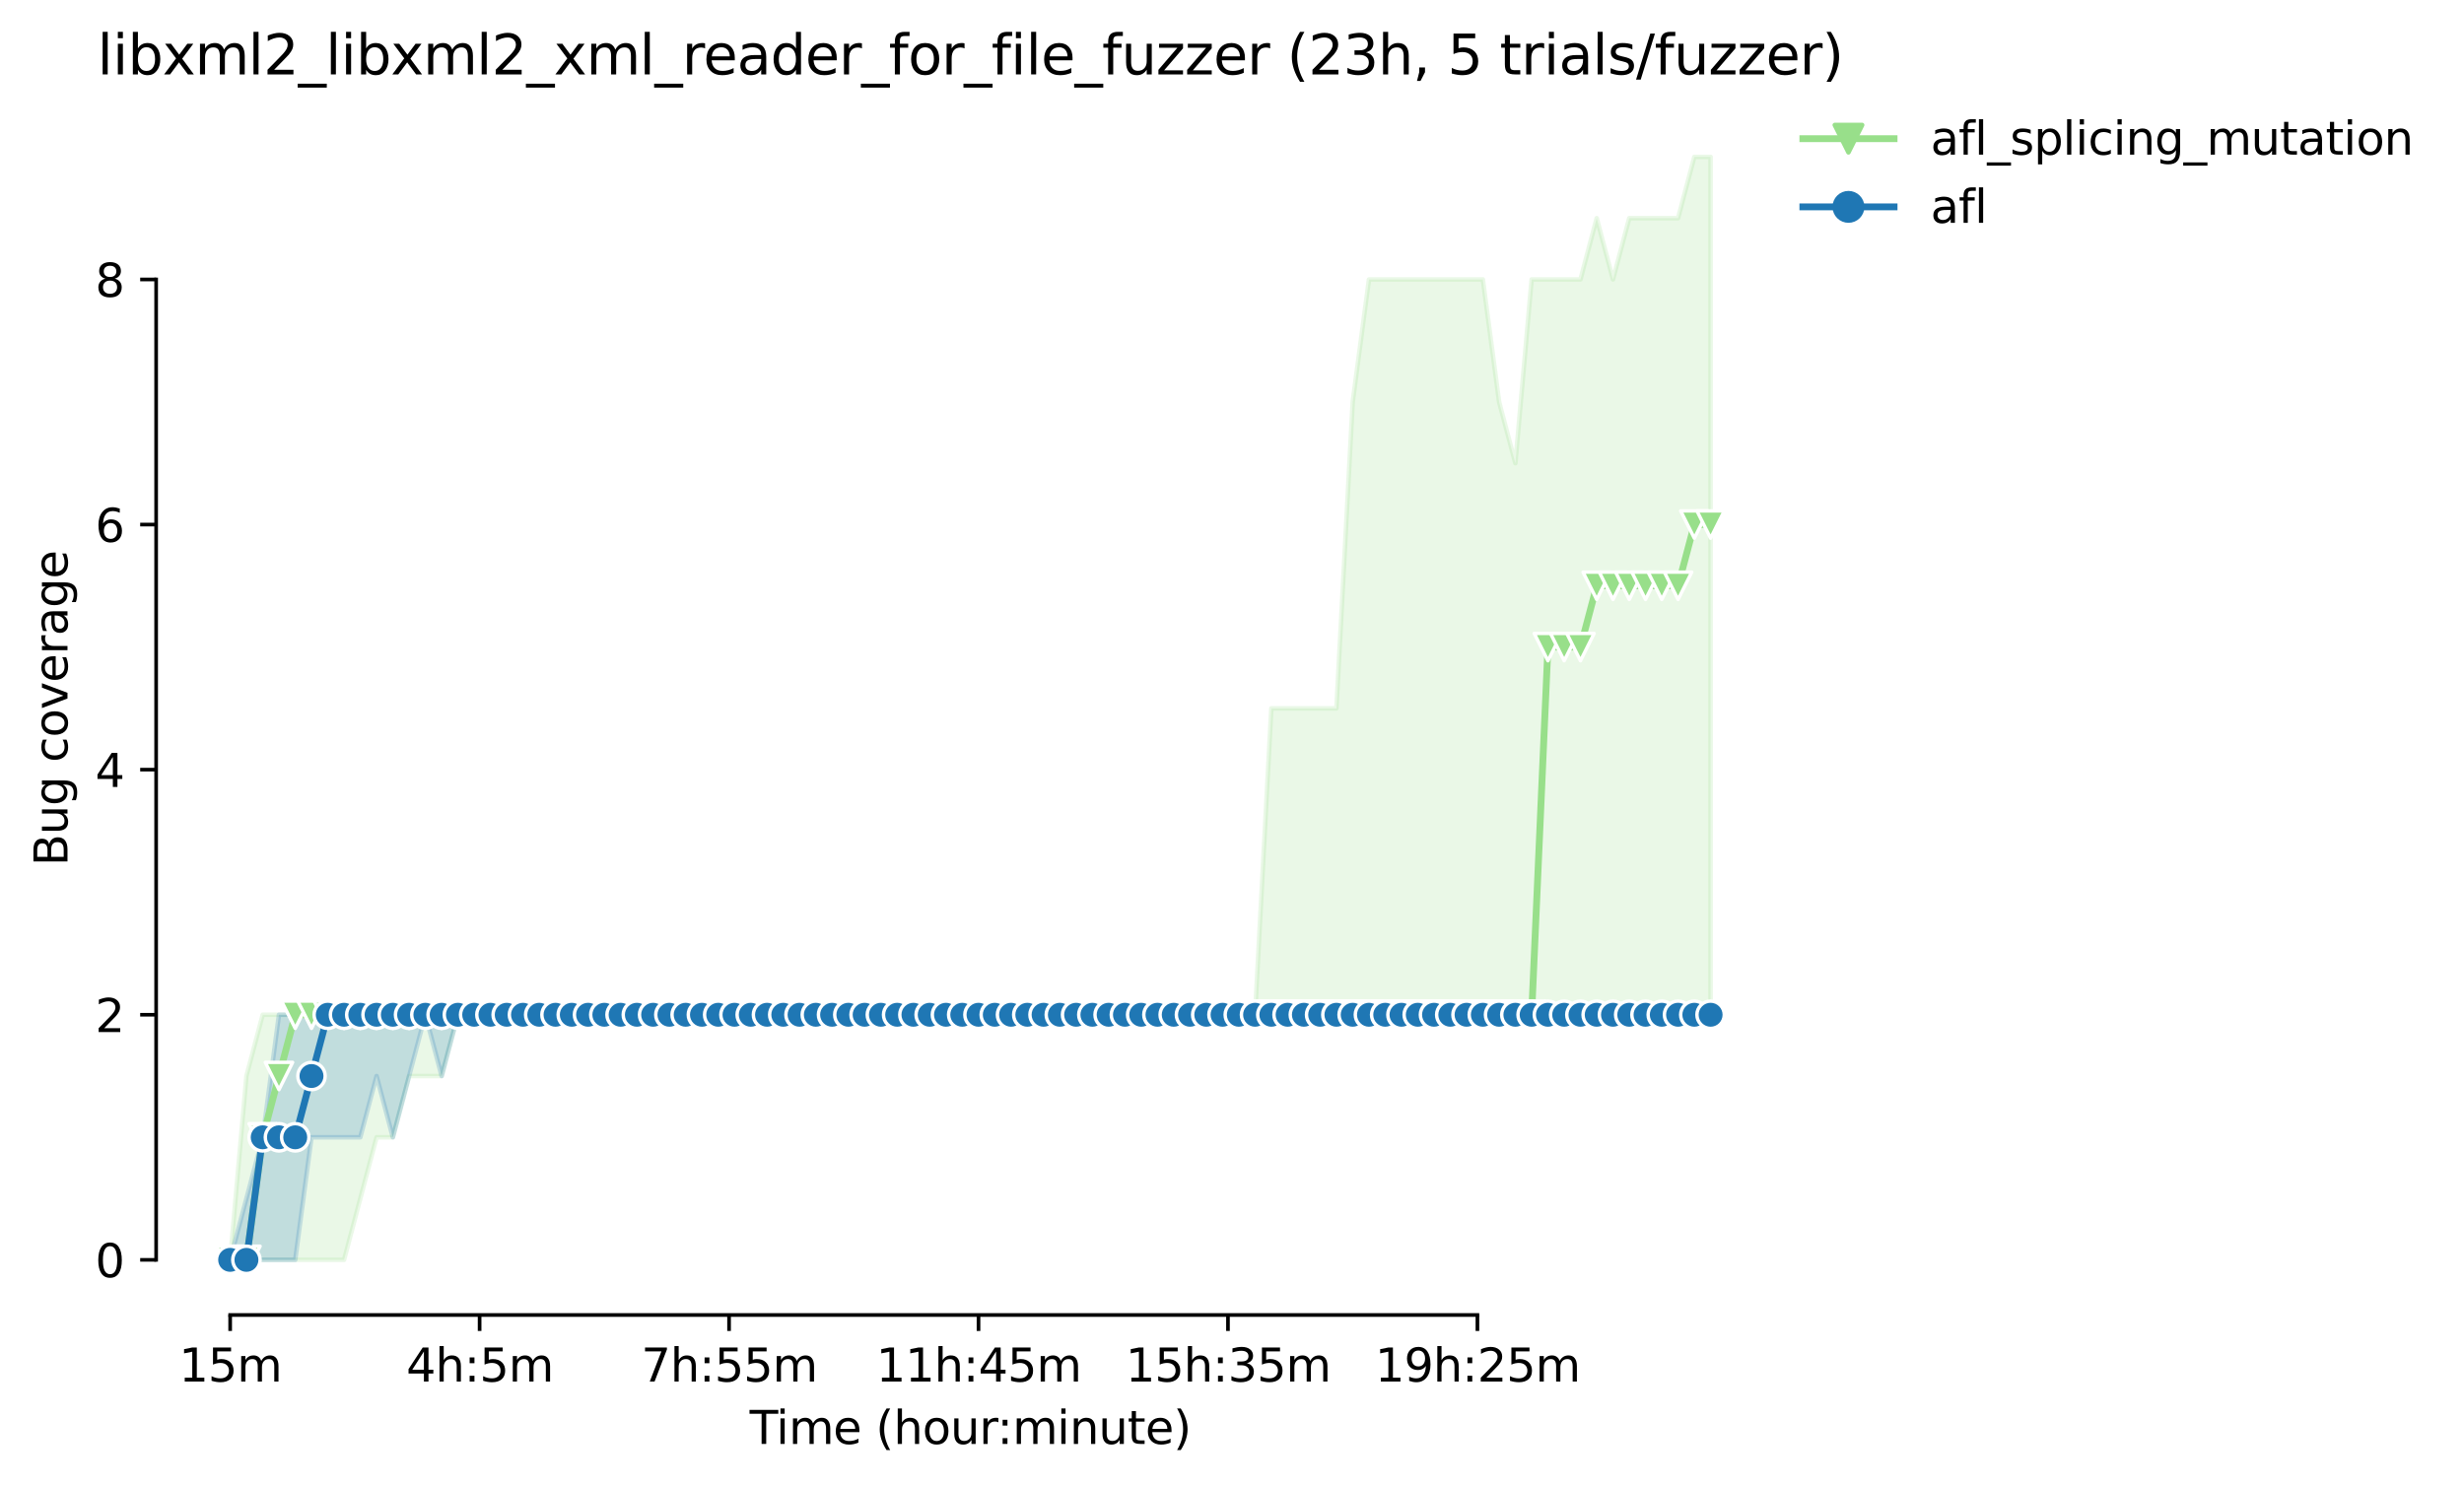 <?xml version="1.0" encoding="utf-8" standalone="no"?>
<!DOCTYPE svg PUBLIC "-//W3C//DTD SVG 1.1//EN"
  "http://www.w3.org/Graphics/SVG/1.1/DTD/svg11.dtd">
<svg height="325.986pt" version="1.1" viewBox="0 0 540.345 325.986" width="540.345pt" xmlns="http://www.w3.org/2000/svg" xmlns:xlink="http://www.w3.org/1999/xlink">
 <defs>
  <style type="text/css">*{stroke-linecap:butt;stroke-linejoin:round;}</style>
 </defs>
 <g id="figure_1">
  <g id="patch_1">
   <path d="M 0 325.986 
L 540.345 325.986 
L 540.345 0 
L 0 0 
z
" style="fill:#ffffff;"/>
  </g>
  <g id="axes_1">
   <g id="patch_2">
    <path d="M 34.241 288.43 
L 391.361 288.43 
L 391.361 22.318 
L 34.241 22.318 
z
" style="fill:#ffffff;"/>
   </g>
   <g id="PolyCollection_1">
    <defs>
     <path d="M 50.473 -49.652 
L 50.473 -49.652 
L 54.041 -49.652 
L 57.609 -49.652 
L 61.176 -49.652 
L 64.744 -49.652 
L 68.312 -49.652 
L 71.879 -49.652 
L 75.447 -49.652 
L 79.014 -63.092 
L 82.582 -76.532 
L 86.15 -76.532 
L 89.717 -89.972 
L 93.285 -89.972 
L 96.853 -89.972 
L 100.42 -103.412 
L 103.988 -103.412 
L 107.555 -103.412 
L 111.123 -103.412 
L 114.691 -103.412 
L 118.258 -103.412 
L 121.826 -103.412 
L 125.394 -103.412 
L 128.961 -103.412 
L 132.529 -103.412 
L 136.097 -103.412 
L 139.664 -103.412 
L 143.232 -103.412 
L 146.799 -103.412 
L 150.367 -103.412 
L 153.935 -103.412 
L 157.502 -103.412 
L 161.07 -103.412 
L 164.638 -103.412 
L 168.205 -103.412 
L 171.773 -103.412 
L 175.34 -103.412 
L 178.908 -103.412 
L 182.476 -103.412 
L 186.043 -103.412 
L 189.611 -103.412 
L 193.179 -103.412 
L 196.746 -103.412 
L 200.314 -103.412 
L 203.882 -103.412 
L 207.449 -103.412 
L 211.017 -103.412 
L 214.584 -103.412 
L 218.152 -103.412 
L 221.72 -103.412 
L 225.287 -103.412 
L 228.855 -103.412 
L 232.423 -103.412 
L 235.99 -103.412 
L 239.558 -103.412 
L 243.125 -103.412 
L 246.693 -103.412 
L 250.261 -103.412 
L 253.828 -103.412 
L 257.396 -103.412 
L 260.964 -103.412 
L 264.531 -103.412 
L 268.099 -103.412 
L 271.667 -103.412 
L 275.234 -103.412 
L 278.802 -103.412 
L 282.369 -103.412 
L 285.937 -103.412 
L 289.505 -103.412 
L 293.072 -103.412 
L 296.64 -103.412 
L 300.208 -103.412 
L 303.775 -103.412 
L 307.343 -103.412 
L 310.911 -103.412 
L 314.478 -103.412 
L 318.046 -103.412 
L 321.613 -103.412 
L 325.181 -103.412 
L 328.749 -103.412 
L 332.316 -103.412 
L 335.884 -103.412 
L 339.452 -103.412 
L 343.019 -103.412 
L 346.587 -103.412 
L 350.154 -103.412 
L 353.722 -103.412 
L 357.29 -103.412 
L 360.857 -103.412 
L 364.425 -103.412 
L 367.993 -103.412 
L 371.56 -103.412 
L 375.128 -103.412 
L 375.128 -291.572 
L 375.128 -291.572 
L 371.56 -291.572 
L 367.993 -278.132 
L 364.425 -278.132 
L 360.857 -278.132 
L 357.29 -278.132 
L 353.722 -264.692 
L 350.154 -278.132 
L 346.587 -264.692 
L 343.019 -264.692 
L 339.452 -264.692 
L 335.884 -264.692 
L 332.316 -224.372 
L 328.749 -237.812 
L 325.181 -264.692 
L 321.613 -264.692 
L 318.046 -264.692 
L 314.478 -264.692 
L 310.911 -264.692 
L 307.343 -264.692 
L 303.775 -264.692 
L 300.208 -264.692 
L 296.64 -237.812 
L 293.072 -170.612 
L 289.505 -170.612 
L 285.937 -170.612 
L 282.369 -170.612 
L 278.802 -170.612 
L 275.234 -103.412 
L 271.667 -103.412 
L 268.099 -103.412 
L 264.531 -103.412 
L 260.964 -103.412 
L 257.396 -103.412 
L 253.828 -103.412 
L 250.261 -103.412 
L 246.693 -103.412 
L 243.125 -103.412 
L 239.558 -103.412 
L 235.99 -103.412 
L 232.423 -103.412 
L 228.855 -103.412 
L 225.287 -103.412 
L 221.72 -103.412 
L 218.152 -103.412 
L 214.584 -103.412 
L 211.017 -103.412 
L 207.449 -103.412 
L 203.882 -103.412 
L 200.314 -103.412 
L 196.746 -103.412 
L 193.179 -103.412 
L 189.611 -103.412 
L 186.043 -103.412 
L 182.476 -103.412 
L 178.908 -103.412 
L 175.34 -103.412 
L 171.773 -103.412 
L 168.205 -103.412 
L 164.638 -103.412 
L 161.07 -103.412 
L 157.502 -103.412 
L 153.935 -103.412 
L 150.367 -103.412 
L 146.799 -103.412 
L 143.232 -103.412 
L 139.664 -103.412 
L 136.097 -103.412 
L 132.529 -103.412 
L 128.961 -103.412 
L 125.394 -103.412 
L 121.826 -103.412 
L 118.258 -103.412 
L 114.691 -103.412 
L 111.123 -103.412 
L 107.555 -103.412 
L 103.988 -103.412 
L 100.42 -103.412 
L 96.853 -103.412 
L 93.285 -103.412 
L 89.717 -103.412 
L 86.15 -103.412 
L 82.582 -103.412 
L 79.014 -103.412 
L 75.447 -103.412 
L 71.879 -103.412 
L 68.312 -103.412 
L 64.744 -103.412 
L 61.176 -103.412 
L 57.609 -103.412 
L 54.041 -89.972 
L 50.473 -49.652 
z
" id="m27ec68d3c8" style="stroke:#98df8a;stroke-opacity:0.2;"/>
    </defs>
    <g clip-path="url(#pa4c73c92b6)">
     <use style="fill:#98df8a;fill-opacity:0.2;stroke:#98df8a;stroke-opacity:0.2;" x="0" xlink:href="#m27ec68d3c8" y="325.986"/>
    </g>
   </g>
   <g id="PolyCollection_2">
    <defs>
     <path d="M 50.473 -49.652 
L 50.473 -49.652 
L 54.041 -49.652 
L 57.609 -49.652 
L 61.176 -49.652 
L 64.744 -49.652 
L 68.312 -76.532 
L 71.879 -76.532 
L 75.447 -76.532 
L 79.014 -76.532 
L 82.582 -89.972 
L 86.15 -76.532 
L 89.717 -89.972 
L 93.285 -103.412 
L 96.853 -89.972 
L 100.42 -103.412 
L 103.988 -103.412 
L 107.555 -103.412 
L 111.123 -103.412 
L 114.691 -103.412 
L 118.258 -103.412 
L 121.826 -103.412 
L 125.394 -103.412 
L 128.961 -103.412 
L 132.529 -103.412 
L 136.097 -103.412 
L 139.664 -103.412 
L 143.232 -103.412 
L 146.799 -103.412 
L 150.367 -103.412 
L 153.935 -103.412 
L 157.502 -103.412 
L 161.07 -103.412 
L 164.638 -103.412 
L 168.205 -103.412 
L 171.773 -103.412 
L 175.34 -103.412 
L 178.908 -103.412 
L 182.476 -103.412 
L 186.043 -103.412 
L 189.611 -103.412 
L 193.179 -103.412 
L 196.746 -103.412 
L 200.314 -103.412 
L 203.882 -103.412 
L 207.449 -103.412 
L 211.017 -103.412 
L 214.584 -103.412 
L 218.152 -103.412 
L 221.72 -103.412 
L 225.287 -103.412 
L 228.855 -103.412 
L 232.423 -103.412 
L 235.99 -103.412 
L 239.558 -103.412 
L 243.125 -103.412 
L 246.693 -103.412 
L 250.261 -103.412 
L 253.828 -103.412 
L 257.396 -103.412 
L 260.964 -103.412 
L 264.531 -103.412 
L 268.099 -103.412 
L 271.667 -103.412 
L 275.234 -103.412 
L 278.802 -103.412 
L 282.369 -103.412 
L 285.937 -103.412 
L 289.505 -103.412 
L 293.072 -103.412 
L 296.64 -103.412 
L 300.208 -103.412 
L 303.775 -103.412 
L 307.343 -103.412 
L 310.911 -103.412 
L 314.478 -103.412 
L 318.046 -103.412 
L 321.613 -103.412 
L 325.181 -103.412 
L 328.749 -103.412 
L 332.316 -103.412 
L 335.884 -103.412 
L 339.452 -103.412 
L 343.019 -103.412 
L 346.587 -103.412 
L 350.154 -103.412 
L 353.722 -103.412 
L 357.29 -103.412 
L 360.857 -103.412 
L 364.425 -103.412 
L 367.993 -103.412 
L 371.56 -103.412 
L 375.128 -103.412 
L 375.128 -103.412 
L 375.128 -103.412 
L 371.56 -103.412 
L 367.993 -103.412 
L 364.425 -103.412 
L 360.857 -103.412 
L 357.29 -103.412 
L 353.722 -103.412 
L 350.154 -103.412 
L 346.587 -103.412 
L 343.019 -103.412 
L 339.452 -103.412 
L 335.884 -103.412 
L 332.316 -103.412 
L 328.749 -103.412 
L 325.181 -103.412 
L 321.613 -103.412 
L 318.046 -103.412 
L 314.478 -103.412 
L 310.911 -103.412 
L 307.343 -103.412 
L 303.775 -103.412 
L 300.208 -103.412 
L 296.64 -103.412 
L 293.072 -103.412 
L 289.505 -103.412 
L 285.937 -103.412 
L 282.369 -103.412 
L 278.802 -103.412 
L 275.234 -103.412 
L 271.667 -103.412 
L 268.099 -103.412 
L 264.531 -103.412 
L 260.964 -103.412 
L 257.396 -103.412 
L 253.828 -103.412 
L 250.261 -103.412 
L 246.693 -103.412 
L 243.125 -103.412 
L 239.558 -103.412 
L 235.99 -103.412 
L 232.423 -103.412 
L 228.855 -103.412 
L 225.287 -103.412 
L 221.72 -103.412 
L 218.152 -103.412 
L 214.584 -103.412 
L 211.017 -103.412 
L 207.449 -103.412 
L 203.882 -103.412 
L 200.314 -103.412 
L 196.746 -103.412 
L 193.179 -103.412 
L 189.611 -103.412 
L 186.043 -103.412 
L 182.476 -103.412 
L 178.908 -103.412 
L 175.34 -103.412 
L 171.773 -103.412 
L 168.205 -103.412 
L 164.638 -103.412 
L 161.07 -103.412 
L 157.502 -103.412 
L 153.935 -103.412 
L 150.367 -103.412 
L 146.799 -103.412 
L 143.232 -103.412 
L 139.664 -103.412 
L 136.097 -103.412 
L 132.529 -103.412 
L 128.961 -103.412 
L 125.394 -103.412 
L 121.826 -103.412 
L 118.258 -103.412 
L 114.691 -103.412 
L 111.123 -103.412 
L 107.555 -103.412 
L 103.988 -103.412 
L 100.42 -103.412 
L 96.853 -103.412 
L 93.285 -103.412 
L 89.717 -103.412 
L 86.15 -103.412 
L 82.582 -103.412 
L 79.014 -103.412 
L 75.447 -103.412 
L 71.879 -103.412 
L 68.312 -103.412 
L 64.744 -103.412 
L 61.176 -103.412 
L 57.609 -76.532 
L 54.041 -63.092 
L 50.473 -49.652 
z
" id="m653a0acaf7" style="stroke:#1f77b4;stroke-opacity:0.2;"/>
    </defs>
    <g clip-path="url(#pa4c73c92b6)">
     <use style="fill:#1f77b4;fill-opacity:0.2;stroke:#1f77b4;stroke-opacity:0.2;" x="0" xlink:href="#m653a0acaf7" y="325.986"/>
    </g>
   </g>
   <g id="matplotlib.axis_1">
    <g id="xtick_1">
     <g id="line2d_1">
      <defs>
       <path d="M 0 0 
L 0 3.5 
" id="m7f55cc74cc" style="stroke:#000000;stroke-width:0.8;"/>
      </defs>
      <g>
       <use style="stroke:#000000;stroke-width:0.8;" x="50.473" xlink:href="#m7f55cc74cc" y="288.43"/>
      </g>
     </g>
     <g id="text_1">
      <!-- 15m -->
      <g transform="translate(39.241 303.029)scale(0.1 -0.1)">
       <defs>
        <path d="M 794 531 
L 1825 531 
L 1825 4091 
L 703 3866 
L 703 4441 
L 1819 4666 
L 2450 4666 
L 2450 531 
L 3481 531 
L 3481 0 
L 794 0 
L 794 531 
z
" id="DejaVuSans-31" transform="scale(0.016)"/>
        <path d="M 691 4666 
L 3169 4666 
L 3169 4134 
L 1269 4134 
L 1269 2991 
Q 1406 3038 1543 3061 
Q 1681 3084 1819 3084 
Q 2600 3084 3056 2656 
Q 3513 2228 3513 1497 
Q 3513 744 3044 326 
Q 2575 -91 1722 -91 
Q 1428 -91 1123 -41 
Q 819 9 494 109 
L 494 744 
Q 775 591 1075 516 
Q 1375 441 1709 441 
Q 2250 441 2565 725 
Q 2881 1009 2881 1497 
Q 2881 1984 2565 2268 
Q 2250 2553 1709 2553 
Q 1456 2553 1204 2497 
Q 953 2441 691 2322 
L 691 4666 
z
" id="DejaVuSans-35" transform="scale(0.016)"/>
        <path d="M 3328 2828 
Q 3544 3216 3844 3400 
Q 4144 3584 4550 3584 
Q 5097 3584 5394 3201 
Q 5691 2819 5691 2113 
L 5691 0 
L 5113 0 
L 5113 2094 
Q 5113 2597 4934 2840 
Q 4756 3084 4391 3084 
Q 3944 3084 3684 2787 
Q 3425 2491 3425 1978 
L 3425 0 
L 2847 0 
L 2847 2094 
Q 2847 2600 2669 2842 
Q 2491 3084 2119 3084 
Q 1678 3084 1418 2786 
Q 1159 2488 1159 1978 
L 1159 0 
L 581 0 
L 581 3500 
L 1159 3500 
L 1159 2956 
Q 1356 3278 1631 3431 
Q 1906 3584 2284 3584 
Q 2666 3584 2933 3390 
Q 3200 3197 3328 2828 
z
" id="DejaVuSans-6d" transform="scale(0.016)"/>
       </defs>
       <use xlink:href="#DejaVuSans-31"/>
       <use x="63.623" xlink:href="#DejaVuSans-35"/>
       <use x="127.246" xlink:href="#DejaVuSans-6d"/>
      </g>
     </g>
    </g>
    <g id="xtick_2">
     <g id="line2d_2">
      <g>
       <use style="stroke:#000000;stroke-width:0.8;" x="105.177" xlink:href="#m7f55cc74cc" y="288.43"/>
      </g>
     </g>
     <g id="text_2">
      <!-- 4h:5m -->
      <g transform="translate(89.091 303.029)scale(0.1 -0.1)">
       <defs>
        <path d="M 2419 4116 
L 825 1625 
L 2419 1625 
L 2419 4116 
z
M 2253 4666 
L 3047 4666 
L 3047 1625 
L 3713 1625 
L 3713 1100 
L 3047 1100 
L 3047 0 
L 2419 0 
L 2419 1100 
L 313 1100 
L 313 1709 
L 2253 4666 
z
" id="DejaVuSans-34" transform="scale(0.016)"/>
        <path d="M 3513 2113 
L 3513 0 
L 2938 0 
L 2938 2094 
Q 2938 2591 2744 2837 
Q 2550 3084 2163 3084 
Q 1697 3084 1428 2787 
Q 1159 2491 1159 1978 
L 1159 0 
L 581 0 
L 581 4863 
L 1159 4863 
L 1159 2956 
Q 1366 3272 1645 3428 
Q 1925 3584 2291 3584 
Q 2894 3584 3203 3211 
Q 3513 2838 3513 2113 
z
" id="DejaVuSans-68" transform="scale(0.016)"/>
        <path d="M 750 794 
L 1409 794 
L 1409 0 
L 750 0 
L 750 794 
z
M 750 3309 
L 1409 3309 
L 1409 2516 
L 750 2516 
L 750 3309 
z
" id="DejaVuSans-3a" transform="scale(0.016)"/>
       </defs>
       <use xlink:href="#DejaVuSans-34"/>
       <use x="63.623" xlink:href="#DejaVuSans-68"/>
       <use x="127.002" xlink:href="#DejaVuSans-3a"/>
       <use x="160.693" xlink:href="#DejaVuSans-35"/>
       <use x="224.316" xlink:href="#DejaVuSans-6d"/>
      </g>
     </g>
    </g>
    <g id="xtick_3">
     <g id="line2d_3">
      <g>
       <use style="stroke:#000000;stroke-width:0.8;" x="159.881" xlink:href="#m7f55cc74cc" y="288.43"/>
      </g>
     </g>
     <g id="text_3">
      <!-- 7h:55m -->
      <g transform="translate(140.614 303.029)scale(0.1 -0.1)">
       <defs>
        <path d="M 525 4666 
L 3525 4666 
L 3525 4397 
L 1831 0 
L 1172 0 
L 2766 4134 
L 525 4134 
L 525 4666 
z
" id="DejaVuSans-37" transform="scale(0.016)"/>
       </defs>
       <use xlink:href="#DejaVuSans-37"/>
       <use x="63.623" xlink:href="#DejaVuSans-68"/>
       <use x="127.002" xlink:href="#DejaVuSans-3a"/>
       <use x="160.693" xlink:href="#DejaVuSans-35"/>
       <use x="224.316" xlink:href="#DejaVuSans-35"/>
       <use x="287.939" xlink:href="#DejaVuSans-6d"/>
      </g>
     </g>
    </g>
    <g id="xtick_4">
     <g id="line2d_4">
      <g>
       <use style="stroke:#000000;stroke-width:0.8;" x="214.584" xlink:href="#m7f55cc74cc" y="288.43"/>
      </g>
     </g>
     <g id="text_4">
      <!-- 11h:45m -->
      <g transform="translate(192.136 303.029)scale(0.1 -0.1)">
       <use xlink:href="#DejaVuSans-31"/>
       <use x="63.623" xlink:href="#DejaVuSans-31"/>
       <use x="127.246" xlink:href="#DejaVuSans-68"/>
       <use x="190.625" xlink:href="#DejaVuSans-3a"/>
       <use x="224.316" xlink:href="#DejaVuSans-34"/>
       <use x="287.939" xlink:href="#DejaVuSans-35"/>
       <use x="351.562" xlink:href="#DejaVuSans-6d"/>
      </g>
     </g>
    </g>
    <g id="xtick_5">
     <g id="line2d_5">
      <g>
       <use style="stroke:#000000;stroke-width:0.8;" x="269.288" xlink:href="#m7f55cc74cc" y="288.43"/>
      </g>
     </g>
     <g id="text_5">
      <!-- 15h:35m -->
      <g transform="translate(246.84 303.029)scale(0.1 -0.1)">
       <defs>
        <path d="M 2597 2516 
Q 3050 2419 3304 2112 
Q 3559 1806 3559 1356 
Q 3559 666 3084 287 
Q 2609 -91 1734 -91 
Q 1441 -91 1130 -33 
Q 819 25 488 141 
L 488 750 
Q 750 597 1062 519 
Q 1375 441 1716 441 
Q 2309 441 2620 675 
Q 2931 909 2931 1356 
Q 2931 1769 2642 2001 
Q 2353 2234 1838 2234 
L 1294 2234 
L 1294 2753 
L 1863 2753 
Q 2328 2753 2575 2939 
Q 2822 3125 2822 3475 
Q 2822 3834 2567 4026 
Q 2313 4219 1838 4219 
Q 1578 4219 1281 4162 
Q 984 4106 628 3988 
L 628 4550 
Q 988 4650 1302 4700 
Q 1616 4750 1894 4750 
Q 2613 4750 3031 4423 
Q 3450 4097 3450 3541 
Q 3450 3153 3228 2886 
Q 3006 2619 2597 2516 
z
" id="DejaVuSans-33" transform="scale(0.016)"/>
       </defs>
       <use xlink:href="#DejaVuSans-31"/>
       <use x="63.623" xlink:href="#DejaVuSans-35"/>
       <use x="127.246" xlink:href="#DejaVuSans-68"/>
       <use x="190.625" xlink:href="#DejaVuSans-3a"/>
       <use x="224.316" xlink:href="#DejaVuSans-33"/>
       <use x="287.939" xlink:href="#DejaVuSans-35"/>
       <use x="351.562" xlink:href="#DejaVuSans-6d"/>
      </g>
     </g>
    </g>
    <g id="xtick_6">
     <g id="line2d_6">
      <g>
       <use style="stroke:#000000;stroke-width:0.8;" x="323.992" xlink:href="#m7f55cc74cc" y="288.43"/>
      </g>
     </g>
     <g id="text_6">
      <!-- 19h:25m -->
      <g transform="translate(301.543 303.029)scale(0.1 -0.1)">
       <defs>
        <path d="M 703 97 
L 703 672 
Q 941 559 1184 500 
Q 1428 441 1663 441 
Q 2288 441 2617 861 
Q 2947 1281 2994 2138 
Q 2813 1869 2534 1725 
Q 2256 1581 1919 1581 
Q 1219 1581 811 2004 
Q 403 2428 403 3163 
Q 403 3881 828 4315 
Q 1253 4750 1959 4750 
Q 2769 4750 3195 4129 
Q 3622 3509 3622 2328 
Q 3622 1225 3098 567 
Q 2575 -91 1691 -91 
Q 1453 -91 1209 -44 
Q 966 3 703 97 
z
M 1959 2075 
Q 2384 2075 2632 2365 
Q 2881 2656 2881 3163 
Q 2881 3666 2632 3958 
Q 2384 4250 1959 4250 
Q 1534 4250 1286 3958 
Q 1038 3666 1038 3163 
Q 1038 2656 1286 2365 
Q 1534 2075 1959 2075 
z
" id="DejaVuSans-39" transform="scale(0.016)"/>
        <path d="M 1228 531 
L 3431 531 
L 3431 0 
L 469 0 
L 469 531 
Q 828 903 1448 1529 
Q 2069 2156 2228 2338 
Q 2531 2678 2651 2914 
Q 2772 3150 2772 3378 
Q 2772 3750 2511 3984 
Q 2250 4219 1831 4219 
Q 1534 4219 1204 4116 
Q 875 4013 500 3803 
L 500 4441 
Q 881 4594 1212 4672 
Q 1544 4750 1819 4750 
Q 2544 4750 2975 4387 
Q 3406 4025 3406 3419 
Q 3406 3131 3298 2873 
Q 3191 2616 2906 2266 
Q 2828 2175 2409 1742 
Q 1991 1309 1228 531 
z
" id="DejaVuSans-32" transform="scale(0.016)"/>
       </defs>
       <use xlink:href="#DejaVuSans-31"/>
       <use x="63.623" xlink:href="#DejaVuSans-39"/>
       <use x="127.246" xlink:href="#DejaVuSans-68"/>
       <use x="190.625" xlink:href="#DejaVuSans-3a"/>
       <use x="224.316" xlink:href="#DejaVuSans-32"/>
       <use x="287.939" xlink:href="#DejaVuSans-35"/>
       <use x="351.562" xlink:href="#DejaVuSans-6d"/>
      </g>
     </g>
    </g>
    <g id="text_7">
     <!-- Time (hour:minute) -->
     <g transform="translate(164.394 316.707)scale(0.1 -0.1)">
      <defs>
       <path d="M -19 4666 
L 3928 4666 
L 3928 4134 
L 2272 4134 
L 2272 0 
L 1638 0 
L 1638 4134 
L -19 4134 
L -19 4666 
z
" id="DejaVuSans-54" transform="scale(0.016)"/>
       <path d="M 603 3500 
L 1178 3500 
L 1178 0 
L 603 0 
L 603 3500 
z
M 603 4863 
L 1178 4863 
L 1178 4134 
L 603 4134 
L 603 4863 
z
" id="DejaVuSans-69" transform="scale(0.016)"/>
       <path d="M 3597 1894 
L 3597 1613 
L 953 1613 
Q 991 1019 1311 708 
Q 1631 397 2203 397 
Q 2534 397 2845 478 
Q 3156 559 3463 722 
L 3463 178 
Q 3153 47 2828 -22 
Q 2503 -91 2169 -91 
Q 1331 -91 842 396 
Q 353 884 353 1716 
Q 353 2575 817 3079 
Q 1281 3584 2069 3584 
Q 2775 3584 3186 3129 
Q 3597 2675 3597 1894 
z
M 3022 2063 
Q 3016 2534 2758 2815 
Q 2500 3097 2075 3097 
Q 1594 3097 1305 2825 
Q 1016 2553 972 2059 
L 3022 2063 
z
" id="DejaVuSans-65" transform="scale(0.016)"/>
       <path id="DejaVuSans-20" transform="scale(0.016)"/>
       <path d="M 1984 4856 
Q 1566 4138 1362 3434 
Q 1159 2731 1159 2009 
Q 1159 1288 1364 580 
Q 1569 -128 1984 -844 
L 1484 -844 
Q 1016 -109 783 600 
Q 550 1309 550 2009 
Q 550 2706 781 3412 
Q 1013 4119 1484 4856 
L 1984 4856 
z
" id="DejaVuSans-28" transform="scale(0.016)"/>
       <path d="M 1959 3097 
Q 1497 3097 1228 2736 
Q 959 2375 959 1747 
Q 959 1119 1226 758 
Q 1494 397 1959 397 
Q 2419 397 2687 759 
Q 2956 1122 2956 1747 
Q 2956 2369 2687 2733 
Q 2419 3097 1959 3097 
z
M 1959 3584 
Q 2709 3584 3137 3096 
Q 3566 2609 3566 1747 
Q 3566 888 3137 398 
Q 2709 -91 1959 -91 
Q 1206 -91 779 398 
Q 353 888 353 1747 
Q 353 2609 779 3096 
Q 1206 3584 1959 3584 
z
" id="DejaVuSans-6f" transform="scale(0.016)"/>
       <path d="M 544 1381 
L 544 3500 
L 1119 3500 
L 1119 1403 
Q 1119 906 1312 657 
Q 1506 409 1894 409 
Q 2359 409 2629 706 
Q 2900 1003 2900 1516 
L 2900 3500 
L 3475 3500 
L 3475 0 
L 2900 0 
L 2900 538 
Q 2691 219 2414 64 
Q 2138 -91 1772 -91 
Q 1169 -91 856 284 
Q 544 659 544 1381 
z
M 1991 3584 
L 1991 3584 
z
" id="DejaVuSans-75" transform="scale(0.016)"/>
       <path d="M 2631 2963 
Q 2534 3019 2420 3045 
Q 2306 3072 2169 3072 
Q 1681 3072 1420 2755 
Q 1159 2438 1159 1844 
L 1159 0 
L 581 0 
L 581 3500 
L 1159 3500 
L 1159 2956 
Q 1341 3275 1631 3429 
Q 1922 3584 2338 3584 
Q 2397 3584 2469 3576 
Q 2541 3569 2628 3553 
L 2631 2963 
z
" id="DejaVuSans-72" transform="scale(0.016)"/>
       <path d="M 3513 2113 
L 3513 0 
L 2938 0 
L 2938 2094 
Q 2938 2591 2744 2837 
Q 2550 3084 2163 3084 
Q 1697 3084 1428 2787 
Q 1159 2491 1159 1978 
L 1159 0 
L 581 0 
L 581 3500 
L 1159 3500 
L 1159 2956 
Q 1366 3272 1645 3428 
Q 1925 3584 2291 3584 
Q 2894 3584 3203 3211 
Q 3513 2838 3513 2113 
z
" id="DejaVuSans-6e" transform="scale(0.016)"/>
       <path d="M 1172 4494 
L 1172 3500 
L 2356 3500 
L 2356 3053 
L 1172 3053 
L 1172 1153 
Q 1172 725 1289 603 
Q 1406 481 1766 481 
L 2356 481 
L 2356 0 
L 1766 0 
Q 1100 0 847 248 
Q 594 497 594 1153 
L 594 3053 
L 172 3053 
L 172 3500 
L 594 3500 
L 594 4494 
L 1172 4494 
z
" id="DejaVuSans-74" transform="scale(0.016)"/>
       <path d="M 513 4856 
L 1013 4856 
Q 1481 4119 1714 3412 
Q 1947 2706 1947 2009 
Q 1947 1309 1714 600 
Q 1481 -109 1013 -844 
L 513 -844 
Q 928 -128 1133 580 
Q 1338 1288 1338 2009 
Q 1338 2731 1133 3434 
Q 928 4138 513 4856 
z
" id="DejaVuSans-29" transform="scale(0.016)"/>
      </defs>
      <use xlink:href="#DejaVuSans-54"/>
      <use x="57.959" xlink:href="#DejaVuSans-69"/>
      <use x="85.742" xlink:href="#DejaVuSans-6d"/>
      <use x="183.154" xlink:href="#DejaVuSans-65"/>
      <use x="244.678" xlink:href="#DejaVuSans-20"/>
      <use x="276.465" xlink:href="#DejaVuSans-28"/>
      <use x="315.479" xlink:href="#DejaVuSans-68"/>
      <use x="378.857" xlink:href="#DejaVuSans-6f"/>
      <use x="440.039" xlink:href="#DejaVuSans-75"/>
      <use x="503.418" xlink:href="#DejaVuSans-72"/>
      <use x="542.781" xlink:href="#DejaVuSans-3a"/>
      <use x="576.473" xlink:href="#DejaVuSans-6d"/>
      <use x="673.885" xlink:href="#DejaVuSans-69"/>
      <use x="701.668" xlink:href="#DejaVuSans-6e"/>
      <use x="765.047" xlink:href="#DejaVuSans-75"/>
      <use x="828.426" xlink:href="#DejaVuSans-74"/>
      <use x="867.635" xlink:href="#DejaVuSans-65"/>
      <use x="929.158" xlink:href="#DejaVuSans-29"/>
     </g>
    </g>
   </g>
   <g id="matplotlib.axis_2">
    <g id="ytick_1">
     <g id="line2d_7">
      <defs>
       <path d="M 0 0 
L -3.5 0 
" id="m62ce9942d3" style="stroke:#000000;stroke-width:0.8;"/>
      </defs>
      <g>
       <use style="stroke:#000000;stroke-width:0.8;" x="34.241" xlink:href="#m62ce9942d3" y="276.334"/>
      </g>
     </g>
     <g id="text_8">
      <!-- 0 -->
      <g transform="translate(20.878 280.133)scale(0.1 -0.1)">
       <defs>
        <path d="M 2034 4250 
Q 1547 4250 1301 3770 
Q 1056 3291 1056 2328 
Q 1056 1369 1301 889 
Q 1547 409 2034 409 
Q 2525 409 2770 889 
Q 3016 1369 3016 2328 
Q 3016 3291 2770 3770 
Q 2525 4250 2034 4250 
z
M 2034 4750 
Q 2819 4750 3233 4129 
Q 3647 3509 3647 2328 
Q 3647 1150 3233 529 
Q 2819 -91 2034 -91 
Q 1250 -91 836 529 
Q 422 1150 422 2328 
Q 422 3509 836 4129 
Q 1250 4750 2034 4750 
z
" id="DejaVuSans-30" transform="scale(0.016)"/>
       </defs>
       <use xlink:href="#DejaVuSans-30"/>
      </g>
     </g>
    </g>
    <g id="ytick_2">
     <g id="line2d_8">
      <g>
       <use style="stroke:#000000;stroke-width:0.8;" x="34.241" xlink:href="#m62ce9942d3" y="222.574"/>
      </g>
     </g>
     <g id="text_9">
      <!-- 2 -->
      <g transform="translate(20.878 226.373)scale(0.1 -0.1)">
       <use xlink:href="#DejaVuSans-32"/>
      </g>
     </g>
    </g>
    <g id="ytick_3">
     <g id="line2d_9">
      <g>
       <use style="stroke:#000000;stroke-width:0.8;" x="34.241" xlink:href="#m62ce9942d3" y="168.814"/>
      </g>
     </g>
     <g id="text_10">
      <!-- 4 -->
      <g transform="translate(20.878 172.613)scale(0.1 -0.1)">
       <use xlink:href="#DejaVuSans-34"/>
      </g>
     </g>
    </g>
    <g id="ytick_4">
     <g id="line2d_10">
      <g>
       <use style="stroke:#000000;stroke-width:0.8;" x="34.241" xlink:href="#m62ce9942d3" y="115.054"/>
      </g>
     </g>
     <g id="text_11">
      <!-- 6 -->
      <g transform="translate(20.878 118.853)scale(0.1 -0.1)">
       <defs>
        <path d="M 2113 2584 
Q 1688 2584 1439 2293 
Q 1191 2003 1191 1497 
Q 1191 994 1439 701 
Q 1688 409 2113 409 
Q 2538 409 2786 701 
Q 3034 994 3034 1497 
Q 3034 2003 2786 2293 
Q 2538 2584 2113 2584 
z
M 3366 4563 
L 3366 3988 
Q 3128 4100 2886 4159 
Q 2644 4219 2406 4219 
Q 1781 4219 1451 3797 
Q 1122 3375 1075 2522 
Q 1259 2794 1537 2939 
Q 1816 3084 2150 3084 
Q 2853 3084 3261 2657 
Q 3669 2231 3669 1497 
Q 3669 778 3244 343 
Q 2819 -91 2113 -91 
Q 1303 -91 875 529 
Q 447 1150 447 2328 
Q 447 3434 972 4092 
Q 1497 4750 2381 4750 
Q 2619 4750 2861 4703 
Q 3103 4656 3366 4563 
z
" id="DejaVuSans-36" transform="scale(0.016)"/>
       </defs>
       <use xlink:href="#DejaVuSans-36"/>
      </g>
     </g>
    </g>
    <g id="ytick_5">
     <g id="line2d_11">
      <g>
       <use style="stroke:#000000;stroke-width:0.8;" x="34.241" xlink:href="#m62ce9942d3" y="61.294"/>
      </g>
     </g>
     <g id="text_12">
      <!-- 8 -->
      <g transform="translate(20.878 65.093)scale(0.1 -0.1)">
       <defs>
        <path d="M 2034 2216 
Q 1584 2216 1326 1975 
Q 1069 1734 1069 1313 
Q 1069 891 1326 650 
Q 1584 409 2034 409 
Q 2484 409 2743 651 
Q 3003 894 3003 1313 
Q 3003 1734 2745 1975 
Q 2488 2216 2034 2216 
z
M 1403 2484 
Q 997 2584 770 2862 
Q 544 3141 544 3541 
Q 544 4100 942 4425 
Q 1341 4750 2034 4750 
Q 2731 4750 3128 4425 
Q 3525 4100 3525 3541 
Q 3525 3141 3298 2862 
Q 3072 2584 2669 2484 
Q 3125 2378 3379 2068 
Q 3634 1759 3634 1313 
Q 3634 634 3220 271 
Q 2806 -91 2034 -91 
Q 1263 -91 848 271 
Q 434 634 434 1313 
Q 434 1759 690 2068 
Q 947 2378 1403 2484 
z
M 1172 3481 
Q 1172 3119 1398 2916 
Q 1625 2713 2034 2713 
Q 2441 2713 2670 2916 
Q 2900 3119 2900 3481 
Q 2900 3844 2670 4047 
Q 2441 4250 2034 4250 
Q 1625 4250 1398 4047 
Q 1172 3844 1172 3481 
z
" id="DejaVuSans-38" transform="scale(0.016)"/>
       </defs>
       <use xlink:href="#DejaVuSans-38"/>
      </g>
     </g>
    </g>
    <g id="text_13">
     <!-- Bug coverage -->
     <g transform="translate(14.798 189.951)rotate(-90)scale(0.1 -0.1)">
      <defs>
       <path d="M 1259 2228 
L 1259 519 
L 2272 519 
Q 2781 519 3026 730 
Q 3272 941 3272 1375 
Q 3272 1813 3026 2020 
Q 2781 2228 2272 2228 
L 1259 2228 
z
M 1259 4147 
L 1259 2741 
L 2194 2741 
Q 2656 2741 2882 2914 
Q 3109 3088 3109 3444 
Q 3109 3797 2882 3972 
Q 2656 4147 2194 4147 
L 1259 4147 
z
M 628 4666 
L 2241 4666 
Q 2963 4666 3353 4366 
Q 3744 4066 3744 3513 
Q 3744 3084 3544 2831 
Q 3344 2578 2956 2516 
Q 3422 2416 3680 2098 
Q 3938 1781 3938 1306 
Q 3938 681 3513 340 
Q 3088 0 2303 0 
L 628 0 
L 628 4666 
z
" id="DejaVuSans-42" transform="scale(0.016)"/>
       <path d="M 2906 1791 
Q 2906 2416 2648 2759 
Q 2391 3103 1925 3103 
Q 1463 3103 1205 2759 
Q 947 2416 947 1791 
Q 947 1169 1205 825 
Q 1463 481 1925 481 
Q 2391 481 2648 825 
Q 2906 1169 2906 1791 
z
M 3481 434 
Q 3481 -459 3084 -895 
Q 2688 -1331 1869 -1331 
Q 1566 -1331 1297 -1286 
Q 1028 -1241 775 -1147 
L 775 -588 
Q 1028 -725 1275 -790 
Q 1522 -856 1778 -856 
Q 2344 -856 2625 -561 
Q 2906 -266 2906 331 
L 2906 616 
Q 2728 306 2450 153 
Q 2172 0 1784 0 
Q 1141 0 747 490 
Q 353 981 353 1791 
Q 353 2603 747 3093 
Q 1141 3584 1784 3584 
Q 2172 3584 2450 3431 
Q 2728 3278 2906 2969 
L 2906 3500 
L 3481 3500 
L 3481 434 
z
" id="DejaVuSans-67" transform="scale(0.016)"/>
       <path d="M 3122 3366 
L 3122 2828 
Q 2878 2963 2633 3030 
Q 2388 3097 2138 3097 
Q 1578 3097 1268 2742 
Q 959 2388 959 1747 
Q 959 1106 1268 751 
Q 1578 397 2138 397 
Q 2388 397 2633 464 
Q 2878 531 3122 666 
L 3122 134 
Q 2881 22 2623 -34 
Q 2366 -91 2075 -91 
Q 1284 -91 818 406 
Q 353 903 353 1747 
Q 353 2603 823 3093 
Q 1294 3584 2113 3584 
Q 2378 3584 2631 3529 
Q 2884 3475 3122 3366 
z
" id="DejaVuSans-63" transform="scale(0.016)"/>
       <path d="M 191 3500 
L 800 3500 
L 1894 563 
L 2988 3500 
L 3597 3500 
L 2284 0 
L 1503 0 
L 191 3500 
z
" id="DejaVuSans-76" transform="scale(0.016)"/>
       <path d="M 2194 1759 
Q 1497 1759 1228 1600 
Q 959 1441 959 1056 
Q 959 750 1161 570 
Q 1363 391 1709 391 
Q 2188 391 2477 730 
Q 2766 1069 2766 1631 
L 2766 1759 
L 2194 1759 
z
M 3341 1997 
L 3341 0 
L 2766 0 
L 2766 531 
Q 2569 213 2275 61 
Q 1981 -91 1556 -91 
Q 1019 -91 701 211 
Q 384 513 384 1019 
Q 384 1609 779 1909 
Q 1175 2209 1959 2209 
L 2766 2209 
L 2766 2266 
Q 2766 2663 2505 2880 
Q 2244 3097 1772 3097 
Q 1472 3097 1187 3025 
Q 903 2953 641 2809 
L 641 3341 
Q 956 3463 1253 3523 
Q 1550 3584 1831 3584 
Q 2591 3584 2966 3190 
Q 3341 2797 3341 1997 
z
" id="DejaVuSans-61" transform="scale(0.016)"/>
      </defs>
      <use xlink:href="#DejaVuSans-42"/>
      <use x="68.604" xlink:href="#DejaVuSans-75"/>
      <use x="131.982" xlink:href="#DejaVuSans-67"/>
      <use x="195.459" xlink:href="#DejaVuSans-20"/>
      <use x="227.246" xlink:href="#DejaVuSans-63"/>
      <use x="282.227" xlink:href="#DejaVuSans-6f"/>
      <use x="343.408" xlink:href="#DejaVuSans-76"/>
      <use x="402.588" xlink:href="#DejaVuSans-65"/>
      <use x="464.111" xlink:href="#DejaVuSans-72"/>
      <use x="505.225" xlink:href="#DejaVuSans-61"/>
      <use x="566.504" xlink:href="#DejaVuSans-67"/>
      <use x="629.98" xlink:href="#DejaVuSans-65"/>
     </g>
    </g>
   </g>
   <g id="line2d_12">
    <path clip-path="url(#pa4c73c92b6)" d="M 50.473 276.334 
L 54.041 276.334 
L 57.609 249.454 
L 61.176 236.014 
L 64.744 222.574 
L 68.312 222.574 
L 71.879 222.574 
L 75.447 222.574 
L 79.014 222.574 
L 82.582 222.574 
L 86.15 222.574 
L 89.717 222.574 
L 93.285 222.574 
L 96.853 222.574 
L 100.42 222.574 
L 103.988 222.574 
L 107.555 222.574 
L 111.123 222.574 
L 114.691 222.574 
L 118.258 222.574 
L 121.826 222.574 
L 125.394 222.574 
L 128.961 222.574 
L 132.529 222.574 
L 136.097 222.574 
L 139.664 222.574 
L 143.232 222.574 
L 146.799 222.574 
L 150.367 222.574 
L 153.935 222.574 
L 157.502 222.574 
L 161.07 222.574 
L 164.638 222.574 
L 168.205 222.574 
L 171.773 222.574 
L 175.34 222.574 
L 178.908 222.574 
L 182.476 222.574 
L 186.043 222.574 
L 189.611 222.574 
L 193.179 222.574 
L 196.746 222.574 
L 200.314 222.574 
L 203.882 222.574 
L 207.449 222.574 
L 211.017 222.574 
L 214.584 222.574 
L 218.152 222.574 
L 221.72 222.574 
L 225.287 222.574 
L 228.855 222.574 
L 232.423 222.574 
L 235.99 222.574 
L 239.558 222.574 
L 243.125 222.574 
L 246.693 222.574 
L 250.261 222.574 
L 253.828 222.574 
L 257.396 222.574 
L 260.964 222.574 
L 264.531 222.574 
L 268.099 222.574 
L 271.667 222.574 
L 275.234 222.574 
L 278.802 222.574 
L 282.369 222.574 
L 285.937 222.574 
L 289.505 222.574 
L 293.072 222.574 
L 296.64 222.574 
L 300.208 222.574 
L 303.775 222.574 
L 307.343 222.574 
L 310.911 222.574 
L 314.478 222.574 
L 318.046 222.574 
L 321.613 222.574 
L 325.181 222.574 
L 328.749 222.574 
L 332.316 222.574 
L 335.884 222.574 
L 339.452 141.934 
L 343.019 141.934 
L 346.587 141.934 
L 350.154 128.494 
L 353.722 128.494 
L 357.29 128.494 
L 360.857 128.494 
L 364.425 128.494 
L 367.993 128.494 
L 371.56 115.054 
L 375.128 115.054 
" style="fill:none;stroke:#98df8a;stroke-linecap:square;stroke-width:1.5;"/>
    <defs>
     <path d="M -0 3 
L 3 -3 
L -3 -3 
z
" id="mbc846ac296" style="stroke:#ffffff;stroke-linejoin:miter;stroke-width:0.75;"/>
    </defs>
    <g clip-path="url(#pa4c73c92b6)">
     <use style="fill:#98df8a;stroke:#ffffff;stroke-linejoin:miter;stroke-width:0.75;" x="50.473" xlink:href="#mbc846ac296" y="276.334"/>
     <use style="fill:#98df8a;stroke:#ffffff;stroke-linejoin:miter;stroke-width:0.75;" x="54.041" xlink:href="#mbc846ac296" y="276.334"/>
     <use style="fill:#98df8a;stroke:#ffffff;stroke-linejoin:miter;stroke-width:0.75;" x="57.609" xlink:href="#mbc846ac296" y="249.454"/>
     <use style="fill:#98df8a;stroke:#ffffff;stroke-linejoin:miter;stroke-width:0.75;" x="61.176" xlink:href="#mbc846ac296" y="236.014"/>
     <use style="fill:#98df8a;stroke:#ffffff;stroke-linejoin:miter;stroke-width:0.75;" x="64.744" xlink:href="#mbc846ac296" y="222.574"/>
     <use style="fill:#98df8a;stroke:#ffffff;stroke-linejoin:miter;stroke-width:0.75;" x="68.312" xlink:href="#mbc846ac296" y="222.574"/>
     <use style="fill:#98df8a;stroke:#ffffff;stroke-linejoin:miter;stroke-width:0.75;" x="71.879" xlink:href="#mbc846ac296" y="222.574"/>
     <use style="fill:#98df8a;stroke:#ffffff;stroke-linejoin:miter;stroke-width:0.75;" x="75.447" xlink:href="#mbc846ac296" y="222.574"/>
     <use style="fill:#98df8a;stroke:#ffffff;stroke-linejoin:miter;stroke-width:0.75;" x="79.014" xlink:href="#mbc846ac296" y="222.574"/>
     <use style="fill:#98df8a;stroke:#ffffff;stroke-linejoin:miter;stroke-width:0.75;" x="82.582" xlink:href="#mbc846ac296" y="222.574"/>
     <use style="fill:#98df8a;stroke:#ffffff;stroke-linejoin:miter;stroke-width:0.75;" x="86.15" xlink:href="#mbc846ac296" y="222.574"/>
     <use style="fill:#98df8a;stroke:#ffffff;stroke-linejoin:miter;stroke-width:0.75;" x="89.717" xlink:href="#mbc846ac296" y="222.574"/>
     <use style="fill:#98df8a;stroke:#ffffff;stroke-linejoin:miter;stroke-width:0.75;" x="93.285" xlink:href="#mbc846ac296" y="222.574"/>
     <use style="fill:#98df8a;stroke:#ffffff;stroke-linejoin:miter;stroke-width:0.75;" x="96.853" xlink:href="#mbc846ac296" y="222.574"/>
     <use style="fill:#98df8a;stroke:#ffffff;stroke-linejoin:miter;stroke-width:0.75;" x="100.42" xlink:href="#mbc846ac296" y="222.574"/>
     <use style="fill:#98df8a;stroke:#ffffff;stroke-linejoin:miter;stroke-width:0.75;" x="103.988" xlink:href="#mbc846ac296" y="222.574"/>
     <use style="fill:#98df8a;stroke:#ffffff;stroke-linejoin:miter;stroke-width:0.75;" x="107.555" xlink:href="#mbc846ac296" y="222.574"/>
     <use style="fill:#98df8a;stroke:#ffffff;stroke-linejoin:miter;stroke-width:0.75;" x="111.123" xlink:href="#mbc846ac296" y="222.574"/>
     <use style="fill:#98df8a;stroke:#ffffff;stroke-linejoin:miter;stroke-width:0.75;" x="114.691" xlink:href="#mbc846ac296" y="222.574"/>
     <use style="fill:#98df8a;stroke:#ffffff;stroke-linejoin:miter;stroke-width:0.75;" x="118.258" xlink:href="#mbc846ac296" y="222.574"/>
     <use style="fill:#98df8a;stroke:#ffffff;stroke-linejoin:miter;stroke-width:0.75;" x="121.826" xlink:href="#mbc846ac296" y="222.574"/>
     <use style="fill:#98df8a;stroke:#ffffff;stroke-linejoin:miter;stroke-width:0.75;" x="125.394" xlink:href="#mbc846ac296" y="222.574"/>
     <use style="fill:#98df8a;stroke:#ffffff;stroke-linejoin:miter;stroke-width:0.75;" x="128.961" xlink:href="#mbc846ac296" y="222.574"/>
     <use style="fill:#98df8a;stroke:#ffffff;stroke-linejoin:miter;stroke-width:0.75;" x="132.529" xlink:href="#mbc846ac296" y="222.574"/>
     <use style="fill:#98df8a;stroke:#ffffff;stroke-linejoin:miter;stroke-width:0.75;" x="136.097" xlink:href="#mbc846ac296" y="222.574"/>
     <use style="fill:#98df8a;stroke:#ffffff;stroke-linejoin:miter;stroke-width:0.75;" x="139.664" xlink:href="#mbc846ac296" y="222.574"/>
     <use style="fill:#98df8a;stroke:#ffffff;stroke-linejoin:miter;stroke-width:0.75;" x="143.232" xlink:href="#mbc846ac296" y="222.574"/>
     <use style="fill:#98df8a;stroke:#ffffff;stroke-linejoin:miter;stroke-width:0.75;" x="146.799" xlink:href="#mbc846ac296" y="222.574"/>
     <use style="fill:#98df8a;stroke:#ffffff;stroke-linejoin:miter;stroke-width:0.75;" x="150.367" xlink:href="#mbc846ac296" y="222.574"/>
     <use style="fill:#98df8a;stroke:#ffffff;stroke-linejoin:miter;stroke-width:0.75;" x="153.935" xlink:href="#mbc846ac296" y="222.574"/>
     <use style="fill:#98df8a;stroke:#ffffff;stroke-linejoin:miter;stroke-width:0.75;" x="157.502" xlink:href="#mbc846ac296" y="222.574"/>
     <use style="fill:#98df8a;stroke:#ffffff;stroke-linejoin:miter;stroke-width:0.75;" x="161.07" xlink:href="#mbc846ac296" y="222.574"/>
     <use style="fill:#98df8a;stroke:#ffffff;stroke-linejoin:miter;stroke-width:0.75;" x="164.638" xlink:href="#mbc846ac296" y="222.574"/>
     <use style="fill:#98df8a;stroke:#ffffff;stroke-linejoin:miter;stroke-width:0.75;" x="168.205" xlink:href="#mbc846ac296" y="222.574"/>
     <use style="fill:#98df8a;stroke:#ffffff;stroke-linejoin:miter;stroke-width:0.75;" x="171.773" xlink:href="#mbc846ac296" y="222.574"/>
     <use style="fill:#98df8a;stroke:#ffffff;stroke-linejoin:miter;stroke-width:0.75;" x="175.34" xlink:href="#mbc846ac296" y="222.574"/>
     <use style="fill:#98df8a;stroke:#ffffff;stroke-linejoin:miter;stroke-width:0.75;" x="178.908" xlink:href="#mbc846ac296" y="222.574"/>
     <use style="fill:#98df8a;stroke:#ffffff;stroke-linejoin:miter;stroke-width:0.75;" x="182.476" xlink:href="#mbc846ac296" y="222.574"/>
     <use style="fill:#98df8a;stroke:#ffffff;stroke-linejoin:miter;stroke-width:0.75;" x="186.043" xlink:href="#mbc846ac296" y="222.574"/>
     <use style="fill:#98df8a;stroke:#ffffff;stroke-linejoin:miter;stroke-width:0.75;" x="189.611" xlink:href="#mbc846ac296" y="222.574"/>
     <use style="fill:#98df8a;stroke:#ffffff;stroke-linejoin:miter;stroke-width:0.75;" x="193.179" xlink:href="#mbc846ac296" y="222.574"/>
     <use style="fill:#98df8a;stroke:#ffffff;stroke-linejoin:miter;stroke-width:0.75;" x="196.746" xlink:href="#mbc846ac296" y="222.574"/>
     <use style="fill:#98df8a;stroke:#ffffff;stroke-linejoin:miter;stroke-width:0.75;" x="200.314" xlink:href="#mbc846ac296" y="222.574"/>
     <use style="fill:#98df8a;stroke:#ffffff;stroke-linejoin:miter;stroke-width:0.75;" x="203.882" xlink:href="#mbc846ac296" y="222.574"/>
     <use style="fill:#98df8a;stroke:#ffffff;stroke-linejoin:miter;stroke-width:0.75;" x="207.449" xlink:href="#mbc846ac296" y="222.574"/>
     <use style="fill:#98df8a;stroke:#ffffff;stroke-linejoin:miter;stroke-width:0.75;" x="211.017" xlink:href="#mbc846ac296" y="222.574"/>
     <use style="fill:#98df8a;stroke:#ffffff;stroke-linejoin:miter;stroke-width:0.75;" x="214.584" xlink:href="#mbc846ac296" y="222.574"/>
     <use style="fill:#98df8a;stroke:#ffffff;stroke-linejoin:miter;stroke-width:0.75;" x="218.152" xlink:href="#mbc846ac296" y="222.574"/>
     <use style="fill:#98df8a;stroke:#ffffff;stroke-linejoin:miter;stroke-width:0.75;" x="221.72" xlink:href="#mbc846ac296" y="222.574"/>
     <use style="fill:#98df8a;stroke:#ffffff;stroke-linejoin:miter;stroke-width:0.75;" x="225.287" xlink:href="#mbc846ac296" y="222.574"/>
     <use style="fill:#98df8a;stroke:#ffffff;stroke-linejoin:miter;stroke-width:0.75;" x="228.855" xlink:href="#mbc846ac296" y="222.574"/>
     <use style="fill:#98df8a;stroke:#ffffff;stroke-linejoin:miter;stroke-width:0.75;" x="232.423" xlink:href="#mbc846ac296" y="222.574"/>
     <use style="fill:#98df8a;stroke:#ffffff;stroke-linejoin:miter;stroke-width:0.75;" x="235.99" xlink:href="#mbc846ac296" y="222.574"/>
     <use style="fill:#98df8a;stroke:#ffffff;stroke-linejoin:miter;stroke-width:0.75;" x="239.558" xlink:href="#mbc846ac296" y="222.574"/>
     <use style="fill:#98df8a;stroke:#ffffff;stroke-linejoin:miter;stroke-width:0.75;" x="243.125" xlink:href="#mbc846ac296" y="222.574"/>
     <use style="fill:#98df8a;stroke:#ffffff;stroke-linejoin:miter;stroke-width:0.75;" x="246.693" xlink:href="#mbc846ac296" y="222.574"/>
     <use style="fill:#98df8a;stroke:#ffffff;stroke-linejoin:miter;stroke-width:0.75;" x="250.261" xlink:href="#mbc846ac296" y="222.574"/>
     <use style="fill:#98df8a;stroke:#ffffff;stroke-linejoin:miter;stroke-width:0.75;" x="253.828" xlink:href="#mbc846ac296" y="222.574"/>
     <use style="fill:#98df8a;stroke:#ffffff;stroke-linejoin:miter;stroke-width:0.75;" x="257.396" xlink:href="#mbc846ac296" y="222.574"/>
     <use style="fill:#98df8a;stroke:#ffffff;stroke-linejoin:miter;stroke-width:0.75;" x="260.964" xlink:href="#mbc846ac296" y="222.574"/>
     <use style="fill:#98df8a;stroke:#ffffff;stroke-linejoin:miter;stroke-width:0.75;" x="264.531" xlink:href="#mbc846ac296" y="222.574"/>
     <use style="fill:#98df8a;stroke:#ffffff;stroke-linejoin:miter;stroke-width:0.75;" x="268.099" xlink:href="#mbc846ac296" y="222.574"/>
     <use style="fill:#98df8a;stroke:#ffffff;stroke-linejoin:miter;stroke-width:0.75;" x="271.667" xlink:href="#mbc846ac296" y="222.574"/>
     <use style="fill:#98df8a;stroke:#ffffff;stroke-linejoin:miter;stroke-width:0.75;" x="275.234" xlink:href="#mbc846ac296" y="222.574"/>
     <use style="fill:#98df8a;stroke:#ffffff;stroke-linejoin:miter;stroke-width:0.75;" x="278.802" xlink:href="#mbc846ac296" y="222.574"/>
     <use style="fill:#98df8a;stroke:#ffffff;stroke-linejoin:miter;stroke-width:0.75;" x="282.369" xlink:href="#mbc846ac296" y="222.574"/>
     <use style="fill:#98df8a;stroke:#ffffff;stroke-linejoin:miter;stroke-width:0.75;" x="285.937" xlink:href="#mbc846ac296" y="222.574"/>
     <use style="fill:#98df8a;stroke:#ffffff;stroke-linejoin:miter;stroke-width:0.75;" x="289.505" xlink:href="#mbc846ac296" y="222.574"/>
     <use style="fill:#98df8a;stroke:#ffffff;stroke-linejoin:miter;stroke-width:0.75;" x="293.072" xlink:href="#mbc846ac296" y="222.574"/>
     <use style="fill:#98df8a;stroke:#ffffff;stroke-linejoin:miter;stroke-width:0.75;" x="296.64" xlink:href="#mbc846ac296" y="222.574"/>
     <use style="fill:#98df8a;stroke:#ffffff;stroke-linejoin:miter;stroke-width:0.75;" x="300.208" xlink:href="#mbc846ac296" y="222.574"/>
     <use style="fill:#98df8a;stroke:#ffffff;stroke-linejoin:miter;stroke-width:0.75;" x="303.775" xlink:href="#mbc846ac296" y="222.574"/>
     <use style="fill:#98df8a;stroke:#ffffff;stroke-linejoin:miter;stroke-width:0.75;" x="307.343" xlink:href="#mbc846ac296" y="222.574"/>
     <use style="fill:#98df8a;stroke:#ffffff;stroke-linejoin:miter;stroke-width:0.75;" x="310.911" xlink:href="#mbc846ac296" y="222.574"/>
     <use style="fill:#98df8a;stroke:#ffffff;stroke-linejoin:miter;stroke-width:0.75;" x="314.478" xlink:href="#mbc846ac296" y="222.574"/>
     <use style="fill:#98df8a;stroke:#ffffff;stroke-linejoin:miter;stroke-width:0.75;" x="318.046" xlink:href="#mbc846ac296" y="222.574"/>
     <use style="fill:#98df8a;stroke:#ffffff;stroke-linejoin:miter;stroke-width:0.75;" x="321.613" xlink:href="#mbc846ac296" y="222.574"/>
     <use style="fill:#98df8a;stroke:#ffffff;stroke-linejoin:miter;stroke-width:0.75;" x="325.181" xlink:href="#mbc846ac296" y="222.574"/>
     <use style="fill:#98df8a;stroke:#ffffff;stroke-linejoin:miter;stroke-width:0.75;" x="328.749" xlink:href="#mbc846ac296" y="222.574"/>
     <use style="fill:#98df8a;stroke:#ffffff;stroke-linejoin:miter;stroke-width:0.75;" x="332.316" xlink:href="#mbc846ac296" y="222.574"/>
     <use style="fill:#98df8a;stroke:#ffffff;stroke-linejoin:miter;stroke-width:0.75;" x="335.884" xlink:href="#mbc846ac296" y="222.574"/>
     <use style="fill:#98df8a;stroke:#ffffff;stroke-linejoin:miter;stroke-width:0.75;" x="339.452" xlink:href="#mbc846ac296" y="141.934"/>
     <use style="fill:#98df8a;stroke:#ffffff;stroke-linejoin:miter;stroke-width:0.75;" x="343.019" xlink:href="#mbc846ac296" y="141.934"/>
     <use style="fill:#98df8a;stroke:#ffffff;stroke-linejoin:miter;stroke-width:0.75;" x="346.587" xlink:href="#mbc846ac296" y="141.934"/>
     <use style="fill:#98df8a;stroke:#ffffff;stroke-linejoin:miter;stroke-width:0.75;" x="350.154" xlink:href="#mbc846ac296" y="128.494"/>
     <use style="fill:#98df8a;stroke:#ffffff;stroke-linejoin:miter;stroke-width:0.75;" x="353.722" xlink:href="#mbc846ac296" y="128.494"/>
     <use style="fill:#98df8a;stroke:#ffffff;stroke-linejoin:miter;stroke-width:0.75;" x="357.29" xlink:href="#mbc846ac296" y="128.494"/>
     <use style="fill:#98df8a;stroke:#ffffff;stroke-linejoin:miter;stroke-width:0.75;" x="360.857" xlink:href="#mbc846ac296" y="128.494"/>
     <use style="fill:#98df8a;stroke:#ffffff;stroke-linejoin:miter;stroke-width:0.75;" x="364.425" xlink:href="#mbc846ac296" y="128.494"/>
     <use style="fill:#98df8a;stroke:#ffffff;stroke-linejoin:miter;stroke-width:0.75;" x="367.993" xlink:href="#mbc846ac296" y="128.494"/>
     <use style="fill:#98df8a;stroke:#ffffff;stroke-linejoin:miter;stroke-width:0.75;" x="371.56" xlink:href="#mbc846ac296" y="115.054"/>
     <use style="fill:#98df8a;stroke:#ffffff;stroke-linejoin:miter;stroke-width:0.75;" x="375.128" xlink:href="#mbc846ac296" y="115.054"/>
    </g>
   </g>
   <g id="line2d_13">
    <path clip-path="url(#pa4c73c92b6)" d="M 50.473 276.334 
L 54.041 276.334 
L 57.609 249.454 
L 61.176 249.454 
L 64.744 249.454 
L 68.312 236.014 
L 71.879 222.574 
L 75.447 222.574 
L 79.014 222.574 
L 82.582 222.574 
L 86.15 222.574 
L 89.717 222.574 
L 93.285 222.574 
L 96.853 222.574 
L 100.42 222.574 
L 103.988 222.574 
L 107.555 222.574 
L 111.123 222.574 
L 114.691 222.574 
L 118.258 222.574 
L 121.826 222.574 
L 125.394 222.574 
L 128.961 222.574 
L 132.529 222.574 
L 136.097 222.574 
L 139.664 222.574 
L 143.232 222.574 
L 146.799 222.574 
L 150.367 222.574 
L 153.935 222.574 
L 157.502 222.574 
L 161.07 222.574 
L 164.638 222.574 
L 168.205 222.574 
L 171.773 222.574 
L 175.34 222.574 
L 178.908 222.574 
L 182.476 222.574 
L 186.043 222.574 
L 189.611 222.574 
L 193.179 222.574 
L 196.746 222.574 
L 200.314 222.574 
L 203.882 222.574 
L 207.449 222.574 
L 211.017 222.574 
L 214.584 222.574 
L 218.152 222.574 
L 221.72 222.574 
L 225.287 222.574 
L 228.855 222.574 
L 232.423 222.574 
L 235.99 222.574 
L 239.558 222.574 
L 243.125 222.574 
L 246.693 222.574 
L 250.261 222.574 
L 253.828 222.574 
L 257.396 222.574 
L 260.964 222.574 
L 264.531 222.574 
L 268.099 222.574 
L 271.667 222.574 
L 275.234 222.574 
L 278.802 222.574 
L 282.369 222.574 
L 285.937 222.574 
L 289.505 222.574 
L 293.072 222.574 
L 296.64 222.574 
L 300.208 222.574 
L 303.775 222.574 
L 307.343 222.574 
L 310.911 222.574 
L 314.478 222.574 
L 318.046 222.574 
L 321.613 222.574 
L 325.181 222.574 
L 328.749 222.574 
L 332.316 222.574 
L 335.884 222.574 
L 339.452 222.574 
L 343.019 222.574 
L 346.587 222.574 
L 350.154 222.574 
L 353.722 222.574 
L 357.29 222.574 
L 360.857 222.574 
L 364.425 222.574 
L 367.993 222.574 
L 371.56 222.574 
L 375.128 222.574 
" style="fill:none;stroke:#1f77b4;stroke-linecap:square;stroke-width:1.5;"/>
    <defs>
     <path d="M 0 3 
C 0.796 3 1.559 2.684 2.121 2.121 
C 2.684 1.559 3 0.796 3 0 
C 3 -0.796 2.684 -1.559 2.121 -2.121 
C 1.559 -2.684 0.796 -3 0 -3 
C -0.796 -3 -1.559 -2.684 -2.121 -2.121 
C -2.684 -1.559 -3 -0.796 -3 0 
C -3 0.796 -2.684 1.559 -2.121 2.121 
C -1.559 2.684 -0.796 3 0 3 
z
" id="m906b91f0fd" style="stroke:#ffffff;stroke-width:0.75;"/>
    </defs>
    <g clip-path="url(#pa4c73c92b6)">
     <use style="fill:#1f77b4;stroke:#ffffff;stroke-width:0.75;" x="50.473" xlink:href="#m906b91f0fd" y="276.334"/>
     <use style="fill:#1f77b4;stroke:#ffffff;stroke-width:0.75;" x="54.041" xlink:href="#m906b91f0fd" y="276.334"/>
     <use style="fill:#1f77b4;stroke:#ffffff;stroke-width:0.75;" x="57.609" xlink:href="#m906b91f0fd" y="249.454"/>
     <use style="fill:#1f77b4;stroke:#ffffff;stroke-width:0.75;" x="61.176" xlink:href="#m906b91f0fd" y="249.454"/>
     <use style="fill:#1f77b4;stroke:#ffffff;stroke-width:0.75;" x="64.744" xlink:href="#m906b91f0fd" y="249.454"/>
     <use style="fill:#1f77b4;stroke:#ffffff;stroke-width:0.75;" x="68.312" xlink:href="#m906b91f0fd" y="236.014"/>
     <use style="fill:#1f77b4;stroke:#ffffff;stroke-width:0.75;" x="71.879" xlink:href="#m906b91f0fd" y="222.574"/>
     <use style="fill:#1f77b4;stroke:#ffffff;stroke-width:0.75;" x="75.447" xlink:href="#m906b91f0fd" y="222.574"/>
     <use style="fill:#1f77b4;stroke:#ffffff;stroke-width:0.75;" x="79.014" xlink:href="#m906b91f0fd" y="222.574"/>
     <use style="fill:#1f77b4;stroke:#ffffff;stroke-width:0.75;" x="82.582" xlink:href="#m906b91f0fd" y="222.574"/>
     <use style="fill:#1f77b4;stroke:#ffffff;stroke-width:0.75;" x="86.15" xlink:href="#m906b91f0fd" y="222.574"/>
     <use style="fill:#1f77b4;stroke:#ffffff;stroke-width:0.75;" x="89.717" xlink:href="#m906b91f0fd" y="222.574"/>
     <use style="fill:#1f77b4;stroke:#ffffff;stroke-width:0.75;" x="93.285" xlink:href="#m906b91f0fd" y="222.574"/>
     <use style="fill:#1f77b4;stroke:#ffffff;stroke-width:0.75;" x="96.853" xlink:href="#m906b91f0fd" y="222.574"/>
     <use style="fill:#1f77b4;stroke:#ffffff;stroke-width:0.75;" x="100.42" xlink:href="#m906b91f0fd" y="222.574"/>
     <use style="fill:#1f77b4;stroke:#ffffff;stroke-width:0.75;" x="103.988" xlink:href="#m906b91f0fd" y="222.574"/>
     <use style="fill:#1f77b4;stroke:#ffffff;stroke-width:0.75;" x="107.555" xlink:href="#m906b91f0fd" y="222.574"/>
     <use style="fill:#1f77b4;stroke:#ffffff;stroke-width:0.75;" x="111.123" xlink:href="#m906b91f0fd" y="222.574"/>
     <use style="fill:#1f77b4;stroke:#ffffff;stroke-width:0.75;" x="114.691" xlink:href="#m906b91f0fd" y="222.574"/>
     <use style="fill:#1f77b4;stroke:#ffffff;stroke-width:0.75;" x="118.258" xlink:href="#m906b91f0fd" y="222.574"/>
     <use style="fill:#1f77b4;stroke:#ffffff;stroke-width:0.75;" x="121.826" xlink:href="#m906b91f0fd" y="222.574"/>
     <use style="fill:#1f77b4;stroke:#ffffff;stroke-width:0.75;" x="125.394" xlink:href="#m906b91f0fd" y="222.574"/>
     <use style="fill:#1f77b4;stroke:#ffffff;stroke-width:0.75;" x="128.961" xlink:href="#m906b91f0fd" y="222.574"/>
     <use style="fill:#1f77b4;stroke:#ffffff;stroke-width:0.75;" x="132.529" xlink:href="#m906b91f0fd" y="222.574"/>
     <use style="fill:#1f77b4;stroke:#ffffff;stroke-width:0.75;" x="136.097" xlink:href="#m906b91f0fd" y="222.574"/>
     <use style="fill:#1f77b4;stroke:#ffffff;stroke-width:0.75;" x="139.664" xlink:href="#m906b91f0fd" y="222.574"/>
     <use style="fill:#1f77b4;stroke:#ffffff;stroke-width:0.75;" x="143.232" xlink:href="#m906b91f0fd" y="222.574"/>
     <use style="fill:#1f77b4;stroke:#ffffff;stroke-width:0.75;" x="146.799" xlink:href="#m906b91f0fd" y="222.574"/>
     <use style="fill:#1f77b4;stroke:#ffffff;stroke-width:0.75;" x="150.367" xlink:href="#m906b91f0fd" y="222.574"/>
     <use style="fill:#1f77b4;stroke:#ffffff;stroke-width:0.75;" x="153.935" xlink:href="#m906b91f0fd" y="222.574"/>
     <use style="fill:#1f77b4;stroke:#ffffff;stroke-width:0.75;" x="157.502" xlink:href="#m906b91f0fd" y="222.574"/>
     <use style="fill:#1f77b4;stroke:#ffffff;stroke-width:0.75;" x="161.07" xlink:href="#m906b91f0fd" y="222.574"/>
     <use style="fill:#1f77b4;stroke:#ffffff;stroke-width:0.75;" x="164.638" xlink:href="#m906b91f0fd" y="222.574"/>
     <use style="fill:#1f77b4;stroke:#ffffff;stroke-width:0.75;" x="168.205" xlink:href="#m906b91f0fd" y="222.574"/>
     <use style="fill:#1f77b4;stroke:#ffffff;stroke-width:0.75;" x="171.773" xlink:href="#m906b91f0fd" y="222.574"/>
     <use style="fill:#1f77b4;stroke:#ffffff;stroke-width:0.75;" x="175.34" xlink:href="#m906b91f0fd" y="222.574"/>
     <use style="fill:#1f77b4;stroke:#ffffff;stroke-width:0.75;" x="178.908" xlink:href="#m906b91f0fd" y="222.574"/>
     <use style="fill:#1f77b4;stroke:#ffffff;stroke-width:0.75;" x="182.476" xlink:href="#m906b91f0fd" y="222.574"/>
     <use style="fill:#1f77b4;stroke:#ffffff;stroke-width:0.75;" x="186.043" xlink:href="#m906b91f0fd" y="222.574"/>
     <use style="fill:#1f77b4;stroke:#ffffff;stroke-width:0.75;" x="189.611" xlink:href="#m906b91f0fd" y="222.574"/>
     <use style="fill:#1f77b4;stroke:#ffffff;stroke-width:0.75;" x="193.179" xlink:href="#m906b91f0fd" y="222.574"/>
     <use style="fill:#1f77b4;stroke:#ffffff;stroke-width:0.75;" x="196.746" xlink:href="#m906b91f0fd" y="222.574"/>
     <use style="fill:#1f77b4;stroke:#ffffff;stroke-width:0.75;" x="200.314" xlink:href="#m906b91f0fd" y="222.574"/>
     <use style="fill:#1f77b4;stroke:#ffffff;stroke-width:0.75;" x="203.882" xlink:href="#m906b91f0fd" y="222.574"/>
     <use style="fill:#1f77b4;stroke:#ffffff;stroke-width:0.75;" x="207.449" xlink:href="#m906b91f0fd" y="222.574"/>
     <use style="fill:#1f77b4;stroke:#ffffff;stroke-width:0.75;" x="211.017" xlink:href="#m906b91f0fd" y="222.574"/>
     <use style="fill:#1f77b4;stroke:#ffffff;stroke-width:0.75;" x="214.584" xlink:href="#m906b91f0fd" y="222.574"/>
     <use style="fill:#1f77b4;stroke:#ffffff;stroke-width:0.75;" x="218.152" xlink:href="#m906b91f0fd" y="222.574"/>
     <use style="fill:#1f77b4;stroke:#ffffff;stroke-width:0.75;" x="221.72" xlink:href="#m906b91f0fd" y="222.574"/>
     <use style="fill:#1f77b4;stroke:#ffffff;stroke-width:0.75;" x="225.287" xlink:href="#m906b91f0fd" y="222.574"/>
     <use style="fill:#1f77b4;stroke:#ffffff;stroke-width:0.75;" x="228.855" xlink:href="#m906b91f0fd" y="222.574"/>
     <use style="fill:#1f77b4;stroke:#ffffff;stroke-width:0.75;" x="232.423" xlink:href="#m906b91f0fd" y="222.574"/>
     <use style="fill:#1f77b4;stroke:#ffffff;stroke-width:0.75;" x="235.99" xlink:href="#m906b91f0fd" y="222.574"/>
     <use style="fill:#1f77b4;stroke:#ffffff;stroke-width:0.75;" x="239.558" xlink:href="#m906b91f0fd" y="222.574"/>
     <use style="fill:#1f77b4;stroke:#ffffff;stroke-width:0.75;" x="243.125" xlink:href="#m906b91f0fd" y="222.574"/>
     <use style="fill:#1f77b4;stroke:#ffffff;stroke-width:0.75;" x="246.693" xlink:href="#m906b91f0fd" y="222.574"/>
     <use style="fill:#1f77b4;stroke:#ffffff;stroke-width:0.75;" x="250.261" xlink:href="#m906b91f0fd" y="222.574"/>
     <use style="fill:#1f77b4;stroke:#ffffff;stroke-width:0.75;" x="253.828" xlink:href="#m906b91f0fd" y="222.574"/>
     <use style="fill:#1f77b4;stroke:#ffffff;stroke-width:0.75;" x="257.396" xlink:href="#m906b91f0fd" y="222.574"/>
     <use style="fill:#1f77b4;stroke:#ffffff;stroke-width:0.75;" x="260.964" xlink:href="#m906b91f0fd" y="222.574"/>
     <use style="fill:#1f77b4;stroke:#ffffff;stroke-width:0.75;" x="264.531" xlink:href="#m906b91f0fd" y="222.574"/>
     <use style="fill:#1f77b4;stroke:#ffffff;stroke-width:0.75;" x="268.099" xlink:href="#m906b91f0fd" y="222.574"/>
     <use style="fill:#1f77b4;stroke:#ffffff;stroke-width:0.75;" x="271.667" xlink:href="#m906b91f0fd" y="222.574"/>
     <use style="fill:#1f77b4;stroke:#ffffff;stroke-width:0.75;" x="275.234" xlink:href="#m906b91f0fd" y="222.574"/>
     <use style="fill:#1f77b4;stroke:#ffffff;stroke-width:0.75;" x="278.802" xlink:href="#m906b91f0fd" y="222.574"/>
     <use style="fill:#1f77b4;stroke:#ffffff;stroke-width:0.75;" x="282.369" xlink:href="#m906b91f0fd" y="222.574"/>
     <use style="fill:#1f77b4;stroke:#ffffff;stroke-width:0.75;" x="285.937" xlink:href="#m906b91f0fd" y="222.574"/>
     <use style="fill:#1f77b4;stroke:#ffffff;stroke-width:0.75;" x="289.505" xlink:href="#m906b91f0fd" y="222.574"/>
     <use style="fill:#1f77b4;stroke:#ffffff;stroke-width:0.75;" x="293.072" xlink:href="#m906b91f0fd" y="222.574"/>
     <use style="fill:#1f77b4;stroke:#ffffff;stroke-width:0.75;" x="296.64" xlink:href="#m906b91f0fd" y="222.574"/>
     <use style="fill:#1f77b4;stroke:#ffffff;stroke-width:0.75;" x="300.208" xlink:href="#m906b91f0fd" y="222.574"/>
     <use style="fill:#1f77b4;stroke:#ffffff;stroke-width:0.75;" x="303.775" xlink:href="#m906b91f0fd" y="222.574"/>
     <use style="fill:#1f77b4;stroke:#ffffff;stroke-width:0.75;" x="307.343" xlink:href="#m906b91f0fd" y="222.574"/>
     <use style="fill:#1f77b4;stroke:#ffffff;stroke-width:0.75;" x="310.911" xlink:href="#m906b91f0fd" y="222.574"/>
     <use style="fill:#1f77b4;stroke:#ffffff;stroke-width:0.75;" x="314.478" xlink:href="#m906b91f0fd" y="222.574"/>
     <use style="fill:#1f77b4;stroke:#ffffff;stroke-width:0.75;" x="318.046" xlink:href="#m906b91f0fd" y="222.574"/>
     <use style="fill:#1f77b4;stroke:#ffffff;stroke-width:0.75;" x="321.613" xlink:href="#m906b91f0fd" y="222.574"/>
     <use style="fill:#1f77b4;stroke:#ffffff;stroke-width:0.75;" x="325.181" xlink:href="#m906b91f0fd" y="222.574"/>
     <use style="fill:#1f77b4;stroke:#ffffff;stroke-width:0.75;" x="328.749" xlink:href="#m906b91f0fd" y="222.574"/>
     <use style="fill:#1f77b4;stroke:#ffffff;stroke-width:0.75;" x="332.316" xlink:href="#m906b91f0fd" y="222.574"/>
     <use style="fill:#1f77b4;stroke:#ffffff;stroke-width:0.75;" x="335.884" xlink:href="#m906b91f0fd" y="222.574"/>
     <use style="fill:#1f77b4;stroke:#ffffff;stroke-width:0.75;" x="339.452" xlink:href="#m906b91f0fd" y="222.574"/>
     <use style="fill:#1f77b4;stroke:#ffffff;stroke-width:0.75;" x="343.019" xlink:href="#m906b91f0fd" y="222.574"/>
     <use style="fill:#1f77b4;stroke:#ffffff;stroke-width:0.75;" x="346.587" xlink:href="#m906b91f0fd" y="222.574"/>
     <use style="fill:#1f77b4;stroke:#ffffff;stroke-width:0.75;" x="350.154" xlink:href="#m906b91f0fd" y="222.574"/>
     <use style="fill:#1f77b4;stroke:#ffffff;stroke-width:0.75;" x="353.722" xlink:href="#m906b91f0fd" y="222.574"/>
     <use style="fill:#1f77b4;stroke:#ffffff;stroke-width:0.75;" x="357.29" xlink:href="#m906b91f0fd" y="222.574"/>
     <use style="fill:#1f77b4;stroke:#ffffff;stroke-width:0.75;" x="360.857" xlink:href="#m906b91f0fd" y="222.574"/>
     <use style="fill:#1f77b4;stroke:#ffffff;stroke-width:0.75;" x="364.425" xlink:href="#m906b91f0fd" y="222.574"/>
     <use style="fill:#1f77b4;stroke:#ffffff;stroke-width:0.75;" x="367.993" xlink:href="#m906b91f0fd" y="222.574"/>
     <use style="fill:#1f77b4;stroke:#ffffff;stroke-width:0.75;" x="371.56" xlink:href="#m906b91f0fd" y="222.574"/>
     <use style="fill:#1f77b4;stroke:#ffffff;stroke-width:0.75;" x="375.128" xlink:href="#m906b91f0fd" y="222.574"/>
    </g>
   </g>
   <g id="line2d_14"/>
   <g id="line2d_15"/>
   <g id="patch_3">
    <path d="M 34.241 276.334 
L 34.241 61.294 
" style="fill:none;stroke:#000000;stroke-linecap:square;stroke-linejoin:miter;stroke-width:0.8;"/>
   </g>
   <g id="patch_4">
    <path d="M 50.473 288.43 
L 323.992 288.43 
" style="fill:none;stroke:#000000;stroke-linecap:square;stroke-linejoin:miter;stroke-width:0.8;"/>
   </g>
   <g id="text_14">
    <!-- libxml2_libxml2_xml_reader_for_file_fuzzer (23h, 5 trials/fuzzer) -->
    <g transform="translate(21.354 16.318)scale(0.12 -0.12)">
     <defs>
      <path d="M 603 4863 
L 1178 4863 
L 1178 0 
L 603 0 
L 603 4863 
z
" id="DejaVuSans-6c" transform="scale(0.016)"/>
      <path d="M 3116 1747 
Q 3116 2381 2855 2742 
Q 2594 3103 2138 3103 
Q 1681 3103 1420 2742 
Q 1159 2381 1159 1747 
Q 1159 1113 1420 752 
Q 1681 391 2138 391 
Q 2594 391 2855 752 
Q 3116 1113 3116 1747 
z
M 1159 2969 
Q 1341 3281 1617 3432 
Q 1894 3584 2278 3584 
Q 2916 3584 3314 3078 
Q 3713 2572 3713 1747 
Q 3713 922 3314 415 
Q 2916 -91 2278 -91 
Q 1894 -91 1617 61 
Q 1341 213 1159 525 
L 1159 0 
L 581 0 
L 581 4863 
L 1159 4863 
L 1159 2969 
z
" id="DejaVuSans-62" transform="scale(0.016)"/>
      <path d="M 3513 3500 
L 2247 1797 
L 3578 0 
L 2900 0 
L 1881 1375 
L 863 0 
L 184 0 
L 1544 1831 
L 300 3500 
L 978 3500 
L 1906 2253 
L 2834 3500 
L 3513 3500 
z
" id="DejaVuSans-78" transform="scale(0.016)"/>
      <path d="M 3263 -1063 
L 3263 -1509 
L -63 -1509 
L -63 -1063 
L 3263 -1063 
z
" id="DejaVuSans-5f" transform="scale(0.016)"/>
      <path d="M 2906 2969 
L 2906 4863 
L 3481 4863 
L 3481 0 
L 2906 0 
L 2906 525 
Q 2725 213 2448 61 
Q 2172 -91 1784 -91 
Q 1150 -91 751 415 
Q 353 922 353 1747 
Q 353 2572 751 3078 
Q 1150 3584 1784 3584 
Q 2172 3584 2448 3432 
Q 2725 3281 2906 2969 
z
M 947 1747 
Q 947 1113 1208 752 
Q 1469 391 1925 391 
Q 2381 391 2643 752 
Q 2906 1113 2906 1747 
Q 2906 2381 2643 2742 
Q 2381 3103 1925 3103 
Q 1469 3103 1208 2742 
Q 947 2381 947 1747 
z
" id="DejaVuSans-64" transform="scale(0.016)"/>
      <path d="M 2375 4863 
L 2375 4384 
L 1825 4384 
Q 1516 4384 1395 4259 
Q 1275 4134 1275 3809 
L 1275 3500 
L 2222 3500 
L 2222 3053 
L 1275 3053 
L 1275 0 
L 697 0 
L 697 3053 
L 147 3053 
L 147 3500 
L 697 3500 
L 697 3744 
Q 697 4328 969 4595 
Q 1241 4863 1831 4863 
L 2375 4863 
z
" id="DejaVuSans-66" transform="scale(0.016)"/>
      <path d="M 353 3500 
L 3084 3500 
L 3084 2975 
L 922 459 
L 3084 459 
L 3084 0 
L 275 0 
L 275 525 
L 2438 3041 
L 353 3041 
L 353 3500 
z
" id="DejaVuSans-7a" transform="scale(0.016)"/>
      <path d="M 750 794 
L 1409 794 
L 1409 256 
L 897 -744 
L 494 -744 
L 750 256 
L 750 794 
z
" id="DejaVuSans-2c" transform="scale(0.016)"/>
      <path d="M 2834 3397 
L 2834 2853 
Q 2591 2978 2328 3040 
Q 2066 3103 1784 3103 
Q 1356 3103 1142 2972 
Q 928 2841 928 2578 
Q 928 2378 1081 2264 
Q 1234 2150 1697 2047 
L 1894 2003 
Q 2506 1872 2764 1633 
Q 3022 1394 3022 966 
Q 3022 478 2636 193 
Q 2250 -91 1575 -91 
Q 1294 -91 989 -36 
Q 684 19 347 128 
L 347 722 
Q 666 556 975 473 
Q 1284 391 1588 391 
Q 1994 391 2212 530 
Q 2431 669 2431 922 
Q 2431 1156 2273 1281 
Q 2116 1406 1581 1522 
L 1381 1569 
Q 847 1681 609 1914 
Q 372 2147 372 2553 
Q 372 3047 722 3315 
Q 1072 3584 1716 3584 
Q 2034 3584 2315 3537 
Q 2597 3491 2834 3397 
z
" id="DejaVuSans-73" transform="scale(0.016)"/>
      <path d="M 1625 4666 
L 2156 4666 
L 531 -594 
L 0 -594 
L 1625 4666 
z
" id="DejaVuSans-2f" transform="scale(0.016)"/>
     </defs>
     <use xlink:href="#DejaVuSans-6c"/>
     <use x="27.783" xlink:href="#DejaVuSans-69"/>
     <use x="55.566" xlink:href="#DejaVuSans-62"/>
     <use x="119.043" xlink:href="#DejaVuSans-78"/>
     <use x="178.223" xlink:href="#DejaVuSans-6d"/>
     <use x="275.635" xlink:href="#DejaVuSans-6c"/>
     <use x="303.418" xlink:href="#DejaVuSans-32"/>
     <use x="367.041" xlink:href="#DejaVuSans-5f"/>
     <use x="417.041" xlink:href="#DejaVuSans-6c"/>
     <use x="444.824" xlink:href="#DejaVuSans-69"/>
     <use x="472.607" xlink:href="#DejaVuSans-62"/>
     <use x="536.084" xlink:href="#DejaVuSans-78"/>
     <use x="595.264" xlink:href="#DejaVuSans-6d"/>
     <use x="692.676" xlink:href="#DejaVuSans-6c"/>
     <use x="720.459" xlink:href="#DejaVuSans-32"/>
     <use x="784.082" xlink:href="#DejaVuSans-5f"/>
     <use x="834.082" xlink:href="#DejaVuSans-78"/>
     <use x="893.262" xlink:href="#DejaVuSans-6d"/>
     <use x="990.674" xlink:href="#DejaVuSans-6c"/>
     <use x="1018.457" xlink:href="#DejaVuSans-5f"/>
     <use x="1068.457" xlink:href="#DejaVuSans-72"/>
     <use x="1107.32" xlink:href="#DejaVuSans-65"/>
     <use x="1168.844" xlink:href="#DejaVuSans-61"/>
     <use x="1230.123" xlink:href="#DejaVuSans-64"/>
     <use x="1293.6" xlink:href="#DejaVuSans-65"/>
     <use x="1355.123" xlink:href="#DejaVuSans-72"/>
     <use x="1396.236" xlink:href="#DejaVuSans-5f"/>
     <use x="1446.236" xlink:href="#DejaVuSans-66"/>
     <use x="1481.441" xlink:href="#DejaVuSans-6f"/>
     <use x="1542.623" xlink:href="#DejaVuSans-72"/>
     <use x="1583.736" xlink:href="#DejaVuSans-5f"/>
     <use x="1633.736" xlink:href="#DejaVuSans-66"/>
     <use x="1668.941" xlink:href="#DejaVuSans-69"/>
     <use x="1696.725" xlink:href="#DejaVuSans-6c"/>
     <use x="1724.508" xlink:href="#DejaVuSans-65"/>
     <use x="1786.031" xlink:href="#DejaVuSans-5f"/>
     <use x="1836.031" xlink:href="#DejaVuSans-66"/>
     <use x="1871.236" xlink:href="#DejaVuSans-75"/>
     <use x="1934.615" xlink:href="#DejaVuSans-7a"/>
     <use x="1987.105" xlink:href="#DejaVuSans-7a"/>
     <use x="2039.596" xlink:href="#DejaVuSans-65"/>
     <use x="2101.119" xlink:href="#DejaVuSans-72"/>
     <use x="2142.232" xlink:href="#DejaVuSans-20"/>
     <use x="2174.02" xlink:href="#DejaVuSans-28"/>
     <use x="2213.033" xlink:href="#DejaVuSans-32"/>
     <use x="2276.656" xlink:href="#DejaVuSans-33"/>
     <use x="2340.279" xlink:href="#DejaVuSans-68"/>
     <use x="2403.658" xlink:href="#DejaVuSans-2c"/>
     <use x="2435.445" xlink:href="#DejaVuSans-20"/>
     <use x="2467.232" xlink:href="#DejaVuSans-35"/>
     <use x="2530.855" xlink:href="#DejaVuSans-20"/>
     <use x="2562.643" xlink:href="#DejaVuSans-74"/>
     <use x="2601.852" xlink:href="#DejaVuSans-72"/>
     <use x="2642.965" xlink:href="#DejaVuSans-69"/>
     <use x="2670.748" xlink:href="#DejaVuSans-61"/>
     <use x="2732.027" xlink:href="#DejaVuSans-6c"/>
     <use x="2759.811" xlink:href="#DejaVuSans-73"/>
     <use x="2811.91" xlink:href="#DejaVuSans-2f"/>
     <use x="2845.602" xlink:href="#DejaVuSans-66"/>
     <use x="2880.807" xlink:href="#DejaVuSans-75"/>
     <use x="2944.186" xlink:href="#DejaVuSans-7a"/>
     <use x="2996.676" xlink:href="#DejaVuSans-7a"/>
     <use x="3049.166" xlink:href="#DejaVuSans-65"/>
     <use x="3110.689" xlink:href="#DejaVuSans-72"/>
     <use x="3151.803" xlink:href="#DejaVuSans-29"/>
    </g>
   </g>
   <g id="legend_1">
    <g id="line2d_16">
     <path d="M 395.361 30.417 
L 415.361 30.417 
" style="fill:none;stroke:#98df8a;stroke-linecap:square;stroke-width:1.5;"/>
    </g>
    <g id="line2d_17">
     <defs>
      <path d="M -0 3 
L 3 -3 
L -3 -3 
z
" id="mb9b7d0d8b1" style="stroke:#98df8a;stroke-linejoin:miter;"/>
     </defs>
     <g>
      <use style="fill:#98df8a;stroke:#98df8a;stroke-linejoin:miter;" x="405.361" xlink:href="#mb9b7d0d8b1" y="30.417"/>
     </g>
    </g>
    <g id="text_15">
     <!-- afl_splicing_mutation -->
     <g transform="translate(423.361 33.917)scale(0.1 -0.1)">
      <defs>
       <path d="M 1159 525 
L 1159 -1331 
L 581 -1331 
L 581 3500 
L 1159 3500 
L 1159 2969 
Q 1341 3281 1617 3432 
Q 1894 3584 2278 3584 
Q 2916 3584 3314 3078 
Q 3713 2572 3713 1747 
Q 3713 922 3314 415 
Q 2916 -91 2278 -91 
Q 1894 -91 1617 61 
Q 1341 213 1159 525 
z
M 3116 1747 
Q 3116 2381 2855 2742 
Q 2594 3103 2138 3103 
Q 1681 3103 1420 2742 
Q 1159 2381 1159 1747 
Q 1159 1113 1420 752 
Q 1681 391 2138 391 
Q 2594 391 2855 752 
Q 3116 1113 3116 1747 
z
" id="DejaVuSans-70" transform="scale(0.016)"/>
      </defs>
      <use xlink:href="#DejaVuSans-61"/>
      <use x="61.279" xlink:href="#DejaVuSans-66"/>
      <use x="96.484" xlink:href="#DejaVuSans-6c"/>
      <use x="124.268" xlink:href="#DejaVuSans-5f"/>
      <use x="174.268" xlink:href="#DejaVuSans-73"/>
      <use x="226.367" xlink:href="#DejaVuSans-70"/>
      <use x="289.844" xlink:href="#DejaVuSans-6c"/>
      <use x="317.627" xlink:href="#DejaVuSans-69"/>
      <use x="345.41" xlink:href="#DejaVuSans-63"/>
      <use x="400.391" xlink:href="#DejaVuSans-69"/>
      <use x="428.174" xlink:href="#DejaVuSans-6e"/>
      <use x="491.553" xlink:href="#DejaVuSans-67"/>
      <use x="555.029" xlink:href="#DejaVuSans-5f"/>
      <use x="605.029" xlink:href="#DejaVuSans-6d"/>
      <use x="702.441" xlink:href="#DejaVuSans-75"/>
      <use x="765.82" xlink:href="#DejaVuSans-74"/>
      <use x="805.029" xlink:href="#DejaVuSans-61"/>
      <use x="866.309" xlink:href="#DejaVuSans-74"/>
      <use x="905.518" xlink:href="#DejaVuSans-69"/>
      <use x="933.301" xlink:href="#DejaVuSans-6f"/>
      <use x="994.482" xlink:href="#DejaVuSans-6e"/>
     </g>
    </g>
    <g id="line2d_18">
     <path d="M 395.361 45.373 
L 415.361 45.373 
" style="fill:none;stroke:#1f77b4;stroke-linecap:square;stroke-width:1.5;"/>
    </g>
    <g id="line2d_19">
     <defs>
      <path d="M 0 3 
C 0.796 3 1.559 2.684 2.121 2.121 
C 2.684 1.559 3 0.796 3 0 
C 3 -0.796 2.684 -1.559 2.121 -2.121 
C 1.559 -2.684 0.796 -3 0 -3 
C -0.796 -3 -1.559 -2.684 -2.121 -2.121 
C -2.684 -1.559 -3 -0.796 -3 0 
C -3 0.796 -2.684 1.559 -2.121 2.121 
C -1.559 2.684 -0.796 3 0 3 
z
" id="m88ecc67029" style="stroke:#1f77b4;"/>
     </defs>
     <g>
      <use style="fill:#1f77b4;stroke:#1f77b4;" x="405.361" xlink:href="#m88ecc67029" y="45.373"/>
     </g>
    </g>
    <g id="text_16">
     <!-- afl -->
     <g transform="translate(423.361 48.873)scale(0.1 -0.1)">
      <use xlink:href="#DejaVuSans-61"/>
      <use x="61.279" xlink:href="#DejaVuSans-66"/>
      <use x="96.484" xlink:href="#DejaVuSans-6c"/>
     </g>
    </g>
   </g>
  </g>
 </g>
 <defs>
  <clipPath id="pa4c73c92b6">
   <rect height="266.112" width="357.12" x="34.241" y="22.318"/>
  </clipPath>
 </defs>
</svg>
